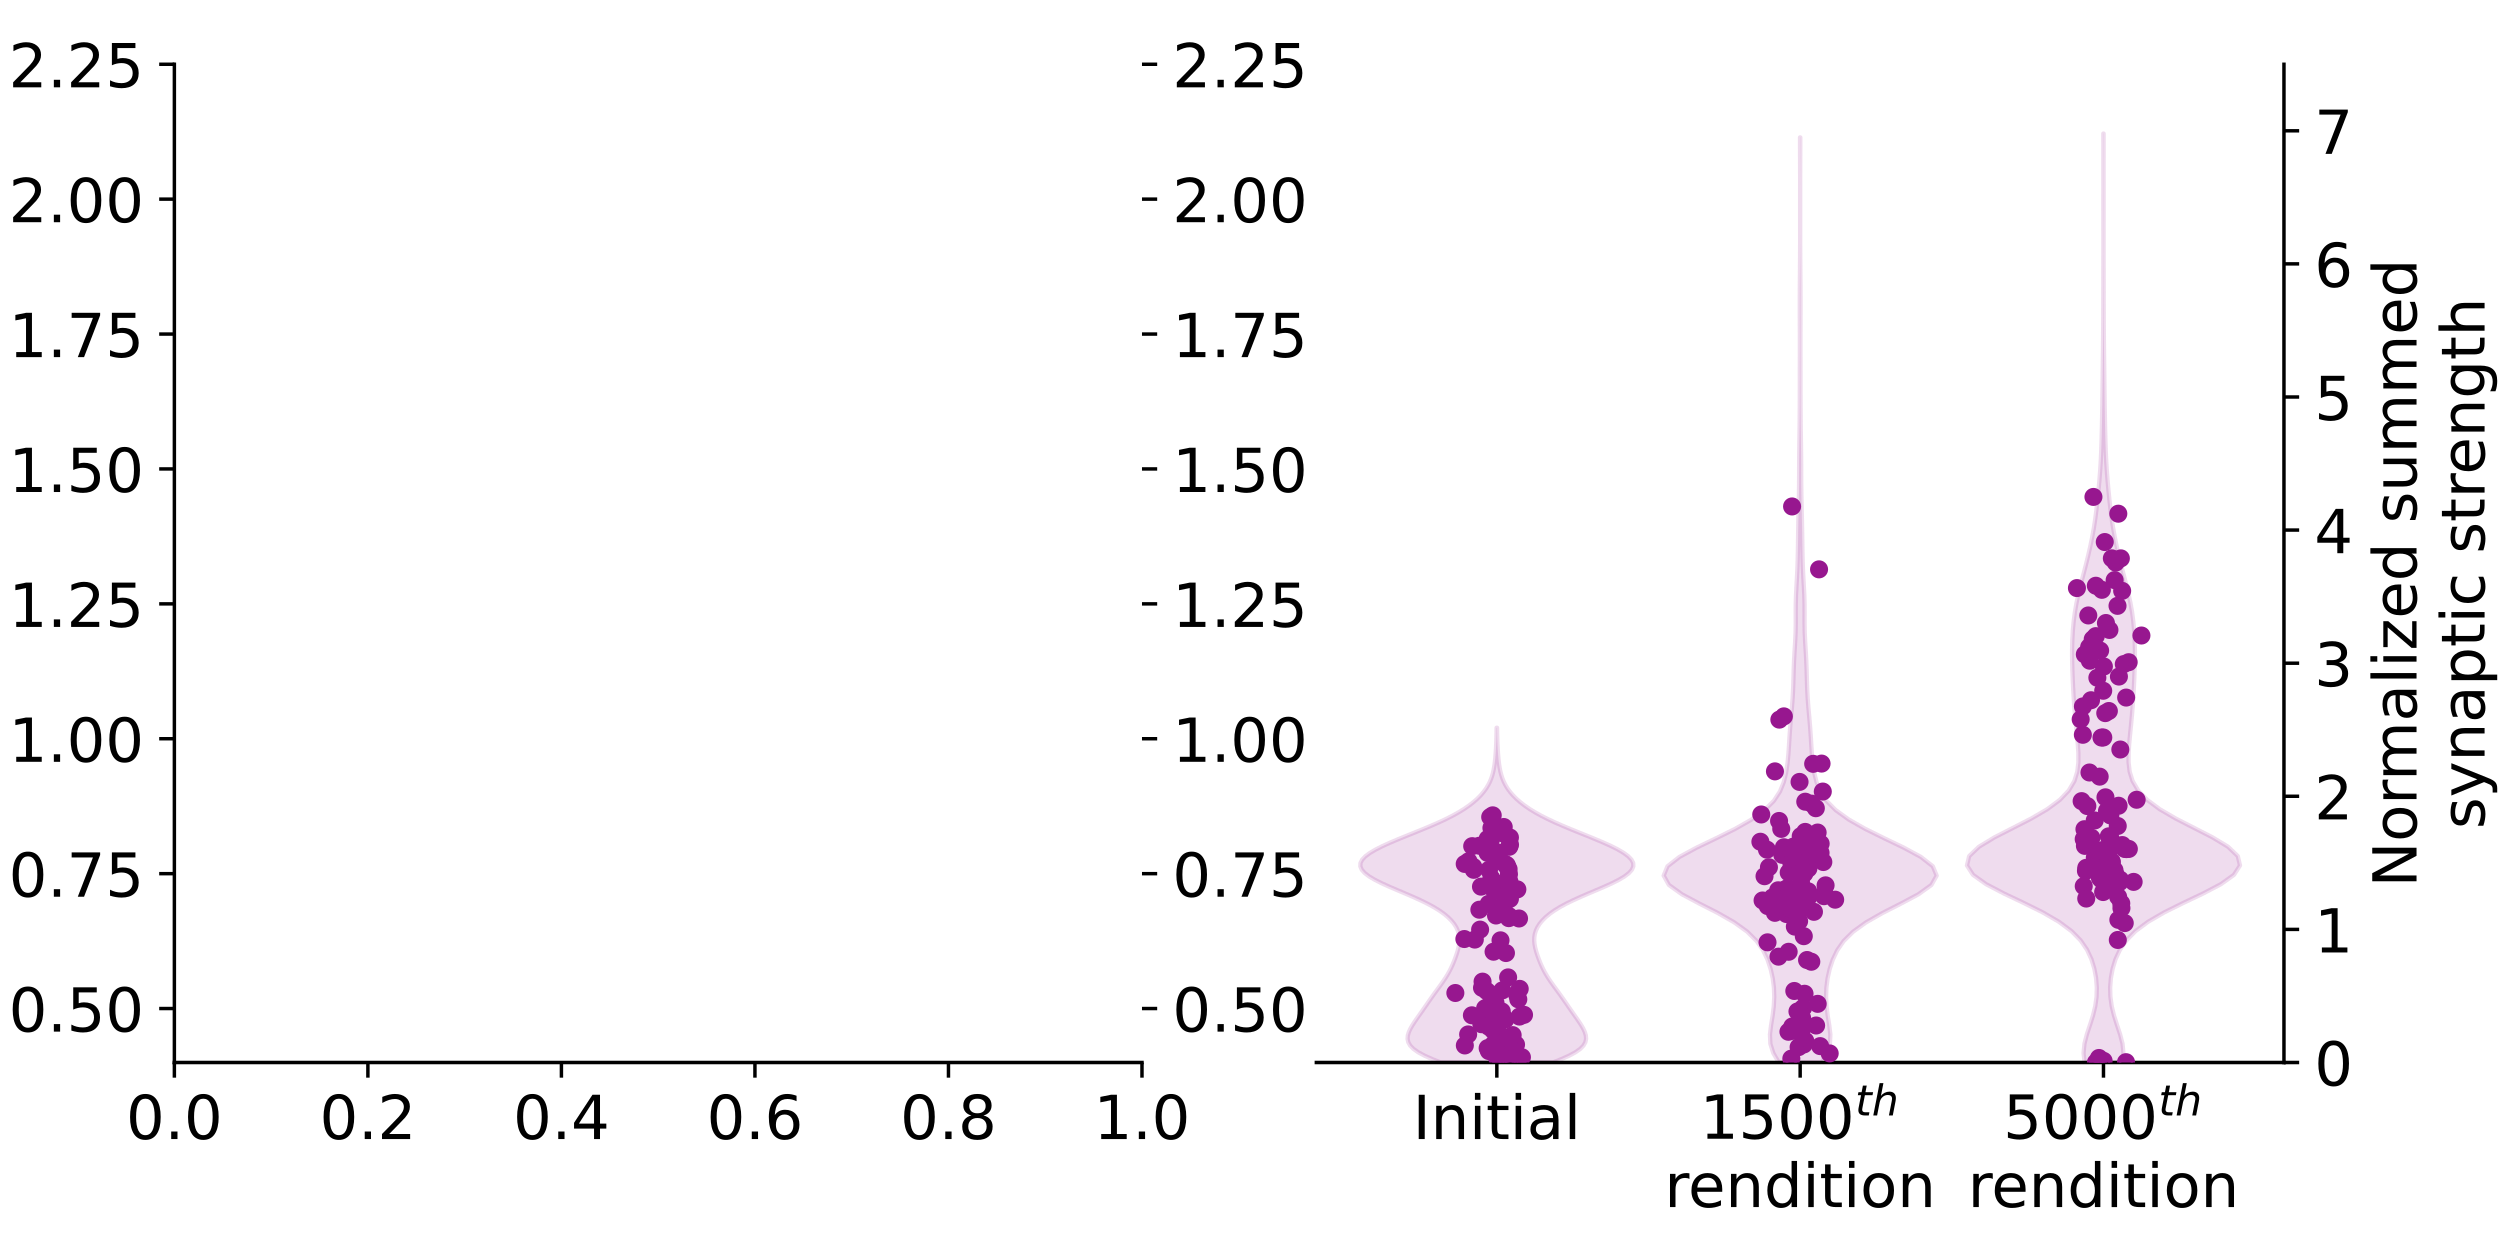 <?xml version="1.0" encoding="utf-8" standalone="no"?>
<!DOCTYPE svg PUBLIC "-//W3C//DTD SVG 1.1//EN"
  "http://www.w3.org/Graphics/SVG/1.1/DTD/svg11.dtd">
<!-- Created with matplotlib (https://matplotlib.org/) -->
<svg height="288pt" version="1.1" viewBox="0 0 576 288" width="576pt" xmlns="http://www.w3.org/2000/svg" xmlns:xlink="http://www.w3.org/1999/xlink">
 <defs>
  <style type="text/css">
*{stroke-linecap:butt;stroke-linejoin:round;}
  </style>
 </defs>
 <g id="figure_1">
  <g id="patch_1">
   <path d="M 0 288 
L 576 288 
L 576 0 
L 0 0 
z
" style="fill:#ffffff;"/>
  </g>
  <g id="axes_1">
   <g id="patch_2">
    <path d="M 40.175 244.8 
L 263.113 244.8 
L 263.113 14.8 
L 40.175 14.8 
z
" style="fill:#ffffff;"/>
   </g>
   <g id="matplotlib.axis_1">
    <g id="xtick_1">
     <g id="line2d_1">
      <defs>
       <path d="M 0 0 
L 0 3.5 
" id="mf0d71511de" style="stroke:#000000;stroke-width:0.8;"/>
      </defs>
      <g>
       <use style="stroke:#000000;stroke-width:0.8;" x="40.175" xlink:href="#mf0d71511de" y="244.8"/>
      </g>
     </g>
     <g id="text_1">
      <!-- 0.0 -->
      <defs>
       <path d="M 31.781 66.406 
Q 24.172 66.406 20.328 58.906 
Q 16.5 51.422 16.5 36.375 
Q 16.5 21.391 20.328 13.891 
Q 24.172 6.391 31.781 6.391 
Q 39.453 6.391 43.281 13.891 
Q 47.125 21.391 47.125 36.375 
Q 47.125 51.422 43.281 58.906 
Q 39.453 66.406 31.781 66.406 
z
M 31.781 74.219 
Q 44.047 74.219 50.516 64.516 
Q 56.984 54.828 56.984 36.375 
Q 56.984 17.969 50.516 8.266 
Q 44.047 -1.422 31.781 -1.422 
Q 19.531 -1.422 13.062 8.266 
Q 6.594 17.969 6.594 36.375 
Q 6.594 54.828 13.062 64.516 
Q 19.531 74.219 31.781 74.219 
z
" id="DejaVuSans-48"/>
       <path d="M 10.688 12.406 
L 21 12.406 
L 21 0 
L 10.688 0 
z
" id="DejaVuSans-46"/>
      </defs>
      <g transform="translate(29.043 262.438)scale(0.14 -0.14)">
       <use xlink:href="#DejaVuSans-48"/>
       <use x="63.623" xlink:href="#DejaVuSans-46"/>
       <use x="95.41" xlink:href="#DejaVuSans-48"/>
      </g>
     </g>
    </g>
    <g id="xtick_2">
     <g id="line2d_2">
      <g>
       <use style="stroke:#000000;stroke-width:0.8;" x="84.763" xlink:href="#mf0d71511de" y="244.8"/>
      </g>
     </g>
     <g id="text_2">
      <!-- 0.2 -->
      <defs>
       <path d="M 19.188 8.297 
L 53.609 8.297 
L 53.609 0 
L 7.328 0 
L 7.328 8.297 
Q 12.938 14.109 22.625 23.891 
Q 32.328 33.688 34.812 36.531 
Q 39.547 41.844 41.422 45.531 
Q 43.312 49.219 43.312 52.781 
Q 43.312 58.594 39.234 62.25 
Q 35.156 65.922 28.609 65.922 
Q 23.969 65.922 18.812 64.312 
Q 13.672 62.703 7.812 59.422 
L 7.812 69.391 
Q 13.766 71.781 18.938 73 
Q 24.125 74.219 28.422 74.219 
Q 39.75 74.219 46.484 68.547 
Q 53.219 62.891 53.219 53.422 
Q 53.219 48.922 51.531 44.891 
Q 49.859 40.875 45.406 35.406 
Q 44.188 33.984 37.641 27.219 
Q 31.109 20.453 19.188 8.297 
z
" id="DejaVuSans-50"/>
      </defs>
      <g transform="translate(73.63 262.438)scale(0.14 -0.14)">
       <use xlink:href="#DejaVuSans-48"/>
       <use x="63.623" xlink:href="#DejaVuSans-46"/>
       <use x="95.41" xlink:href="#DejaVuSans-50"/>
      </g>
     </g>
    </g>
    <g id="xtick_3">
     <g id="line2d_3">
      <g>
       <use style="stroke:#000000;stroke-width:0.8;" x="129.35" xlink:href="#mf0d71511de" y="244.8"/>
      </g>
     </g>
     <g id="text_3">
      <!-- 0.4 -->
      <defs>
       <path d="M 37.797 64.312 
L 12.891 25.391 
L 37.797 25.391 
z
M 35.203 72.906 
L 47.609 72.906 
L 47.609 25.391 
L 58.016 25.391 
L 58.016 17.188 
L 47.609 17.188 
L 47.609 0 
L 37.797 0 
L 37.797 17.188 
L 4.891 17.188 
L 4.891 26.703 
z
" id="DejaVuSans-52"/>
      </defs>
      <g transform="translate(118.218 262.438)scale(0.14 -0.14)">
       <use xlink:href="#DejaVuSans-48"/>
       <use x="63.623" xlink:href="#DejaVuSans-46"/>
       <use x="95.41" xlink:href="#DejaVuSans-52"/>
      </g>
     </g>
    </g>
    <g id="xtick_4">
     <g id="line2d_4">
      <g>
       <use style="stroke:#000000;stroke-width:0.8;" x="173.938" xlink:href="#mf0d71511de" y="244.8"/>
      </g>
     </g>
     <g id="text_4">
      <!-- 0.6 -->
      <defs>
       <path d="M 33.016 40.375 
Q 26.375 40.375 22.484 35.828 
Q 18.609 31.297 18.609 23.391 
Q 18.609 15.531 22.484 10.953 
Q 26.375 6.391 33.016 6.391 
Q 39.656 6.391 43.531 10.953 
Q 47.406 15.531 47.406 23.391 
Q 47.406 31.297 43.531 35.828 
Q 39.656 40.375 33.016 40.375 
z
M 52.594 71.297 
L 52.594 62.312 
Q 48.875 64.062 45.094 64.984 
Q 41.312 65.922 37.594 65.922 
Q 27.828 65.922 22.672 59.328 
Q 17.531 52.734 16.797 39.406 
Q 19.672 43.656 24.016 45.922 
Q 28.375 48.188 33.594 48.188 
Q 44.578 48.188 50.953 41.516 
Q 57.328 34.859 57.328 23.391 
Q 57.328 12.156 50.688 5.359 
Q 44.047 -1.422 33.016 -1.422 
Q 20.359 -1.422 13.672 8.266 
Q 6.984 17.969 6.984 36.375 
Q 6.984 53.656 15.188 63.938 
Q 23.391 74.219 37.203 74.219 
Q 40.922 74.219 44.703 73.484 
Q 48.484 72.75 52.594 71.297 
z
" id="DejaVuSans-54"/>
      </defs>
      <g transform="translate(162.805 262.438)scale(0.14 -0.14)">
       <use xlink:href="#DejaVuSans-48"/>
       <use x="63.623" xlink:href="#DejaVuSans-46"/>
       <use x="95.41" xlink:href="#DejaVuSans-54"/>
      </g>
     </g>
    </g>
    <g id="xtick_5">
     <g id="line2d_5">
      <g>
       <use style="stroke:#000000;stroke-width:0.8;" x="218.525" xlink:href="#mf0d71511de" y="244.8"/>
      </g>
     </g>
     <g id="text_5">
      <!-- 0.8 -->
      <defs>
       <path d="M 31.781 34.625 
Q 24.75 34.625 20.719 30.859 
Q 16.703 27.094 16.703 20.516 
Q 16.703 13.922 20.719 10.156 
Q 24.75 6.391 31.781 6.391 
Q 38.812 6.391 42.859 10.172 
Q 46.922 13.969 46.922 20.516 
Q 46.922 27.094 42.891 30.859 
Q 38.875 34.625 31.781 34.625 
z
M 21.922 38.812 
Q 15.578 40.375 12.031 44.719 
Q 8.5 49.078 8.5 55.328 
Q 8.5 64.062 14.719 69.141 
Q 20.953 74.219 31.781 74.219 
Q 42.672 74.219 48.875 69.141 
Q 55.078 64.062 55.078 55.328 
Q 55.078 49.078 51.531 44.719 
Q 48 40.375 41.703 38.812 
Q 48.828 37.156 52.797 32.312 
Q 56.781 27.484 56.781 20.516 
Q 56.781 9.906 50.312 4.234 
Q 43.844 -1.422 31.781 -1.422 
Q 19.734 -1.422 13.25 4.234 
Q 6.781 9.906 6.781 20.516 
Q 6.781 27.484 10.781 32.312 
Q 14.797 37.156 21.922 38.812 
z
M 18.312 54.391 
Q 18.312 48.734 21.844 45.562 
Q 25.391 42.391 31.781 42.391 
Q 38.141 42.391 41.719 45.562 
Q 45.312 48.734 45.312 54.391 
Q 45.312 60.062 41.719 63.234 
Q 38.141 66.406 31.781 66.406 
Q 25.391 66.406 21.844 63.234 
Q 18.312 60.062 18.312 54.391 
z
" id="DejaVuSans-56"/>
      </defs>
      <g transform="translate(207.393 262.438)scale(0.14 -0.14)">
       <use xlink:href="#DejaVuSans-48"/>
       <use x="63.623" xlink:href="#DejaVuSans-46"/>
       <use x="95.41" xlink:href="#DejaVuSans-56"/>
      </g>
     </g>
    </g>
    <g id="xtick_6">
     <g id="line2d_6">
      <g>
       <use style="stroke:#000000;stroke-width:0.8;" x="263.113" xlink:href="#mf0d71511de" y="244.8"/>
      </g>
     </g>
     <g id="text_6">
      <!-- 1.0 -->
      <defs>
       <path d="M 12.406 8.297 
L 28.516 8.297 
L 28.516 63.922 
L 10.984 60.406 
L 10.984 69.391 
L 28.422 72.906 
L 38.281 72.906 
L 38.281 8.297 
L 54.391 8.297 
L 54.391 0 
L 12.406 0 
z
" id="DejaVuSans-49"/>
      </defs>
      <g transform="translate(251.98 262.438)scale(0.14 -0.14)">
       <use xlink:href="#DejaVuSans-49"/>
       <use x="63.623" xlink:href="#DejaVuSans-46"/>
       <use x="95.41" xlink:href="#DejaVuSans-48"/>
      </g>
     </g>
    </g>
   </g>
   <g id="matplotlib.axis_2">
    <g id="ytick_1">
     <g id="line2d_7">
      <defs>
       <path d="M 0 0 
L -3.5 0 
" id="mbb82905337" style="stroke:#000000;stroke-width:0.8;"/>
      </defs>
      <g>
       <use style="stroke:#000000;stroke-width:0.8;" x="40.175" xlink:href="#mbb82905337" y="232.368"/>
      </g>
     </g>
     <g id="line2d_8">
      <defs>
       <path d="M 0 0 
L 3.5 0 
" id="m10b707a118" style="stroke:#000000;stroke-width:0.8;"/>
      </defs>
      <g>
       <use style="stroke:#000000;stroke-width:0.8;" x="263.113" xlink:href="#m10b707a118" y="232.368"/>
      </g>
     </g>
     <g id="text_7">
      <!-- 0.50 -->
      <defs>
       <path d="M 10.797 72.906 
L 49.516 72.906 
L 49.516 64.594 
L 19.828 64.594 
L 19.828 46.734 
Q 21.969 47.469 24.109 47.828 
Q 26.266 48.188 28.422 48.188 
Q 40.625 48.188 47.75 41.5 
Q 54.891 34.812 54.891 23.391 
Q 54.891 11.625 47.562 5.094 
Q 40.234 -1.422 26.906 -1.422 
Q 22.312 -1.422 17.547 -0.641 
Q 12.797 0.141 7.719 1.703 
L 7.719 11.625 
Q 12.109 9.234 16.797 8.062 
Q 21.484 6.891 26.703 6.891 
Q 35.156 6.891 40.078 11.328 
Q 45.016 15.766 45.016 23.391 
Q 45.016 31 40.078 35.438 
Q 35.156 39.891 26.703 39.891 
Q 22.75 39.891 18.812 39.016 
Q 14.891 38.141 10.797 36.281 
z
" id="DejaVuSans-53"/>
      </defs>
      <g transform="translate(2.003 237.686)scale(0.14 -0.14)">
       <use xlink:href="#DejaVuSans-48"/>
       <use x="63.623" xlink:href="#DejaVuSans-46"/>
       <use x="95.41" xlink:href="#DejaVuSans-53"/>
       <use x="159.033" xlink:href="#DejaVuSans-48"/>
      </g>
     </g>
     <g id="text_8">
      <!-- 0.50 -->
      <g transform="translate(270.113 237.686)scale(0.14 -0.14)">
       <use xlink:href="#DejaVuSans-48"/>
       <use x="63.623" xlink:href="#DejaVuSans-46"/>
       <use x="95.41" xlink:href="#DejaVuSans-53"/>
       <use x="159.033" xlink:href="#DejaVuSans-48"/>
      </g>
     </g>
    </g>
    <g id="ytick_2">
     <g id="line2d_9">
      <g>
       <use style="stroke:#000000;stroke-width:0.8;" x="40.175" xlink:href="#mbb82905337" y="201.286"/>
      </g>
     </g>
     <g id="line2d_10">
      <g>
       <use style="stroke:#000000;stroke-width:0.8;" x="263.113" xlink:href="#m10b707a118" y="201.286"/>
      </g>
     </g>
     <g id="text_9">
      <!-- 0.75 -->
      <defs>
       <path d="M 8.203 72.906 
L 55.078 72.906 
L 55.078 68.703 
L 28.609 0 
L 18.312 0 
L 43.219 64.594 
L 8.203 64.594 
z
" id="DejaVuSans-55"/>
      </defs>
      <g transform="translate(2.003 206.605)scale(0.14 -0.14)">
       <use xlink:href="#DejaVuSans-48"/>
       <use x="63.623" xlink:href="#DejaVuSans-46"/>
       <use x="95.41" xlink:href="#DejaVuSans-55"/>
       <use x="159.033" xlink:href="#DejaVuSans-53"/>
      </g>
     </g>
     <g id="text_10">
      <!-- 0.75 -->
      <g transform="translate(270.113 206.605)scale(0.14 -0.14)">
       <use xlink:href="#DejaVuSans-48"/>
       <use x="63.623" xlink:href="#DejaVuSans-46"/>
       <use x="95.41" xlink:href="#DejaVuSans-55"/>
       <use x="159.033" xlink:href="#DejaVuSans-53"/>
      </g>
     </g>
    </g>
    <g id="ytick_3">
     <g id="line2d_11">
      <g>
       <use style="stroke:#000000;stroke-width:0.8;" x="40.175" xlink:href="#mbb82905337" y="170.205"/>
      </g>
     </g>
     <g id="line2d_12">
      <g>
       <use style="stroke:#000000;stroke-width:0.8;" x="263.113" xlink:href="#m10b707a118" y="170.205"/>
      </g>
     </g>
     <g id="text_11">
      <!-- 1.00 -->
      <g transform="translate(2.003 175.524)scale(0.14 -0.14)">
       <use xlink:href="#DejaVuSans-49"/>
       <use x="63.623" xlink:href="#DejaVuSans-46"/>
       <use x="95.41" xlink:href="#DejaVuSans-48"/>
       <use x="159.033" xlink:href="#DejaVuSans-48"/>
      </g>
     </g>
     <g id="text_12">
      <!-- 1.00 -->
      <g transform="translate(270.113 175.524)scale(0.14 -0.14)">
       <use xlink:href="#DejaVuSans-49"/>
       <use x="63.623" xlink:href="#DejaVuSans-46"/>
       <use x="95.41" xlink:href="#DejaVuSans-48"/>
       <use x="159.033" xlink:href="#DejaVuSans-48"/>
      </g>
     </g>
    </g>
    <g id="ytick_4">
     <g id="line2d_13">
      <g>
       <use style="stroke:#000000;stroke-width:0.8;" x="40.175" xlink:href="#mbb82905337" y="139.124"/>
      </g>
     </g>
     <g id="line2d_14">
      <g>
       <use style="stroke:#000000;stroke-width:0.8;" x="263.113" xlink:href="#m10b707a118" y="139.124"/>
      </g>
     </g>
     <g id="text_13">
      <!-- 1.25 -->
      <g transform="translate(2.003 144.443)scale(0.14 -0.14)">
       <use xlink:href="#DejaVuSans-49"/>
       <use x="63.623" xlink:href="#DejaVuSans-46"/>
       <use x="95.41" xlink:href="#DejaVuSans-50"/>
       <use x="159.033" xlink:href="#DejaVuSans-53"/>
      </g>
     </g>
     <g id="text_14">
      <!-- 1.25 -->
      <g transform="translate(270.113 144.443)scale(0.14 -0.14)">
       <use xlink:href="#DejaVuSans-49"/>
       <use x="63.623" xlink:href="#DejaVuSans-46"/>
       <use x="95.41" xlink:href="#DejaVuSans-50"/>
       <use x="159.033" xlink:href="#DejaVuSans-53"/>
      </g>
     </g>
    </g>
    <g id="ytick_5">
     <g id="line2d_15">
      <g>
       <use style="stroke:#000000;stroke-width:0.8;" x="40.175" xlink:href="#mbb82905337" y="108.043"/>
      </g>
     </g>
     <g id="line2d_16">
      <g>
       <use style="stroke:#000000;stroke-width:0.8;" x="263.113" xlink:href="#m10b707a118" y="108.043"/>
      </g>
     </g>
     <g id="text_15">
      <!-- 1.50 -->
      <g transform="translate(2.003 113.362)scale(0.14 -0.14)">
       <use xlink:href="#DejaVuSans-49"/>
       <use x="63.623" xlink:href="#DejaVuSans-46"/>
       <use x="95.41" xlink:href="#DejaVuSans-53"/>
       <use x="159.033" xlink:href="#DejaVuSans-48"/>
      </g>
     </g>
     <g id="text_16">
      <!-- 1.50 -->
      <g transform="translate(270.113 113.362)scale(0.14 -0.14)">
       <use xlink:href="#DejaVuSans-49"/>
       <use x="63.623" xlink:href="#DejaVuSans-46"/>
       <use x="95.41" xlink:href="#DejaVuSans-53"/>
       <use x="159.033" xlink:href="#DejaVuSans-48"/>
      </g>
     </g>
    </g>
    <g id="ytick_6">
     <g id="line2d_17">
      <g>
       <use style="stroke:#000000;stroke-width:0.8;" x="40.175" xlink:href="#mbb82905337" y="76.962"/>
      </g>
     </g>
     <g id="line2d_18">
      <g>
       <use style="stroke:#000000;stroke-width:0.8;" x="263.113" xlink:href="#m10b707a118" y="76.962"/>
      </g>
     </g>
     <g id="text_17">
      <!-- 1.75 -->
      <g transform="translate(2.003 82.281)scale(0.14 -0.14)">
       <use xlink:href="#DejaVuSans-49"/>
       <use x="63.623" xlink:href="#DejaVuSans-46"/>
       <use x="95.41" xlink:href="#DejaVuSans-55"/>
       <use x="159.033" xlink:href="#DejaVuSans-53"/>
      </g>
     </g>
     <g id="text_18">
      <!-- 1.75 -->
      <g transform="translate(270.113 82.281)scale(0.14 -0.14)">
       <use xlink:href="#DejaVuSans-49"/>
       <use x="63.623" xlink:href="#DejaVuSans-46"/>
       <use x="95.41" xlink:href="#DejaVuSans-55"/>
       <use x="159.033" xlink:href="#DejaVuSans-53"/>
      </g>
     </g>
    </g>
    <g id="ytick_7">
     <g id="line2d_19">
      <g>
       <use style="stroke:#000000;stroke-width:0.8;" x="40.175" xlink:href="#mbb82905337" y="45.881"/>
      </g>
     </g>
     <g id="line2d_20">
      <g>
       <use style="stroke:#000000;stroke-width:0.8;" x="263.113" xlink:href="#m10b707a118" y="45.881"/>
      </g>
     </g>
     <g id="text_19">
      <!-- 2.00 -->
      <g transform="translate(2.003 51.2)scale(0.14 -0.14)">
       <use xlink:href="#DejaVuSans-50"/>
       <use x="63.623" xlink:href="#DejaVuSans-46"/>
       <use x="95.41" xlink:href="#DejaVuSans-48"/>
       <use x="159.033" xlink:href="#DejaVuSans-48"/>
      </g>
     </g>
     <g id="text_20">
      <!-- 2.00 -->
      <g transform="translate(270.113 51.2)scale(0.14 -0.14)">
       <use xlink:href="#DejaVuSans-50"/>
       <use x="63.623" xlink:href="#DejaVuSans-46"/>
       <use x="95.41" xlink:href="#DejaVuSans-48"/>
       <use x="159.033" xlink:href="#DejaVuSans-48"/>
      </g>
     </g>
    </g>
    <g id="ytick_8">
     <g id="line2d_21">
      <g>
       <use style="stroke:#000000;stroke-width:0.8;" x="40.175" xlink:href="#mbb82905337" y="14.8"/>
      </g>
     </g>
     <g id="line2d_22">
      <g>
       <use style="stroke:#000000;stroke-width:0.8;" x="263.113" xlink:href="#m10b707a118" y="14.8"/>
      </g>
     </g>
     <g id="text_21">
      <!-- 2.25 -->
      <g transform="translate(2.003 20.119)scale(0.14 -0.14)">
       <use xlink:href="#DejaVuSans-50"/>
       <use x="63.623" xlink:href="#DejaVuSans-46"/>
       <use x="95.41" xlink:href="#DejaVuSans-50"/>
       <use x="159.033" xlink:href="#DejaVuSans-53"/>
      </g>
     </g>
     <g id="text_22">
      <!-- 2.25 -->
      <g transform="translate(270.113 20.119)scale(0.14 -0.14)">
       <use xlink:href="#DejaVuSans-50"/>
       <use x="63.623" xlink:href="#DejaVuSans-46"/>
       <use x="95.41" xlink:href="#DejaVuSans-50"/>
       <use x="159.033" xlink:href="#DejaVuSans-53"/>
      </g>
     </g>
    </g>
   </g>
   <g id="patch_3">
    <path d="M 40.175 244.8 
L 40.175 14.8 
" style="fill:none;stroke:#000000;stroke-linecap:square;stroke-linejoin:miter;stroke-width:0.8;"/>
   </g>
   <g id="patch_4">
    <path d="M 40.175 244.8 
L 263.113 244.8 
" style="fill:none;stroke:#000000;stroke-linecap:square;stroke-linejoin:miter;stroke-width:0.8;"/>
   </g>
  </g>
  <g id="axes_2">
   <g id="patch_5">
    <path d="M 303.288 244.8 
L 526.225 244.8 
L 526.225 14.8 
L 303.288 14.8 
z
" style="fill:#ffffff;"/>
   </g>
   <g id="PolyCollection_1">
    <defs>
     <path d="M 357.812 -43.209 
L 331.928 -43.209 
L 329.97 -43.988 
L 328.227 -44.767 
L 326.778 -45.546 
L 325.669 -46.325 
L 324.906 -47.104 
L 324.466 -47.883 
L 324.304 -48.662 
L 324.367 -49.441 
L 324.603 -50.22 
L 324.964 -50.999 
L 325.413 -51.778 
L 325.917 -52.557 
L 326.453 -53.336 
L 327.003 -54.115 
L 327.553 -54.894 
L 328.097 -55.673 
L 328.635 -56.452 
L 329.173 -57.23 
L 329.715 -58.009 
L 330.269 -58.788 
L 330.833 -59.567 
L 331.404 -60.346 
L 331.972 -61.125 
L 332.522 -61.904 
L 333.042 -62.683 
L 333.522 -63.462 
L 333.958 -64.241 
L 334.35 -65.02 
L 334.705 -65.799 
L 335.028 -66.578 
L 335.326 -67.357 
L 335.598 -68.136 
L 335.84 -68.915 
L 336.04 -69.694 
L 336.184 -70.473 
L 336.254 -71.252 
L 336.236 -72.031 
L 336.113 -72.81 
L 335.875 -73.588 
L 335.513 -74.367 
L 335.018 -75.146 
L 334.383 -75.925 
L 333.599 -76.704 
L 332.657 -77.483 
L 331.55 -78.262 
L 330.274 -79.041 
L 328.832 -79.82 
L 327.238 -80.599 
L 325.518 -81.378 
L 323.711 -82.157 
L 321.871 -82.936 
L 320.059 -83.715 
L 318.344 -84.494 
L 316.796 -85.273 
L 315.479 -86.052 
L 314.451 -86.831 
L 313.756 -87.61 
L 313.421 -88.389 
L 313.458 -89.168 
L 313.86 -89.946 
L 314.607 -90.725 
L 315.665 -91.504 
L 316.991 -92.283 
L 318.536 -93.062 
L 320.252 -93.841 
L 322.088 -94.62 
L 323.995 -95.399 
L 325.928 -96.178 
L 327.844 -96.957 
L 329.705 -97.736 
L 331.479 -98.515 
L 333.143 -99.294 
L 334.681 -100.073 
L 336.083 -100.852 
L 337.349 -101.631 
L 338.481 -102.41 
L 339.485 -103.189 
L 340.371 -103.968 
L 341.144 -104.747 
L 341.813 -105.526 
L 342.383 -106.304 
L 342.863 -107.083 
L 343.259 -107.862 
L 343.58 -108.641 
L 343.837 -109.42 
L 344.039 -110.199 
L 344.199 -110.978 
L 344.326 -111.757 
L 344.427 -112.536 
L 344.509 -113.315 
L 344.577 -114.094 
L 344.633 -114.873 
L 344.68 -115.652 
L 344.718 -116.431 
L 344.749 -117.21 
L 344.773 -117.989 
L 344.792 -118.768 
L 344.806 -119.547 
L 344.817 -120.326 
L 344.922 -120.326 
L 344.922 -120.326 
L 344.934 -119.547 
L 344.948 -118.768 
L 344.967 -117.989 
L 344.991 -117.21 
L 345.022 -116.431 
L 345.06 -115.652 
L 345.107 -114.873 
L 345.163 -114.094 
L 345.231 -113.315 
L 345.313 -112.536 
L 345.414 -111.757 
L 345.54 -110.978 
L 345.7 -110.199 
L 345.903 -109.42 
L 346.16 -108.641 
L 346.481 -107.862 
L 346.877 -107.083 
L 347.356 -106.304 
L 347.927 -105.526 
L 348.596 -104.747 
L 349.369 -103.968 
L 350.254 -103.189 
L 351.259 -102.41 
L 352.391 -101.631 
L 353.657 -100.852 
L 355.059 -100.073 
L 356.597 -99.294 
L 358.261 -98.515 
L 360.035 -97.736 
L 361.896 -96.957 
L 363.812 -96.178 
L 365.744 -95.399 
L 367.652 -94.62 
L 369.488 -93.841 
L 371.204 -93.062 
L 372.749 -92.283 
L 374.075 -91.504 
L 375.132 -90.725 
L 375.879 -89.946 
L 376.282 -89.168 
L 376.319 -88.389 
L 375.984 -87.61 
L 375.288 -86.831 
L 374.261 -86.052 
L 372.944 -85.273 
L 371.396 -84.494 
L 369.681 -83.715 
L 367.869 -82.936 
L 366.028 -82.157 
L 364.222 -81.378 
L 362.501 -80.599 
L 360.907 -79.82 
L 359.466 -79.041 
L 358.19 -78.262 
L 357.083 -77.483 
L 356.141 -76.704 
L 355.357 -75.925 
L 354.721 -75.146 
L 354.227 -74.367 
L 353.864 -73.588 
L 353.627 -72.81 
L 353.504 -72.031 
L 353.486 -71.252 
L 353.556 -70.473 
L 353.7 -69.694 
L 353.9 -68.915 
L 354.141 -68.136 
L 354.414 -67.357 
L 354.711 -66.578 
L 355.035 -65.799 
L 355.39 -65.02 
L 355.782 -64.241 
L 356.218 -63.462 
L 356.698 -62.683 
L 357.218 -61.904 
L 357.768 -61.125 
L 358.336 -60.346 
L 358.907 -59.567 
L 359.471 -58.788 
L 360.024 -58.009 
L 360.567 -57.23 
L 361.104 -56.452 
L 361.643 -55.673 
L 362.187 -54.894 
L 362.737 -54.115 
L 363.286 -53.336 
L 363.823 -52.557 
L 364.327 -51.778 
L 364.776 -50.999 
L 365.137 -50.22 
L 365.372 -49.441 
L 365.436 -48.662 
L 365.274 -47.883 
L 364.834 -47.104 
L 364.071 -46.325 
L 362.962 -45.546 
L 361.513 -44.767 
L 359.77 -43.988 
L 357.812 -43.209 
z
" id="mdf2ae0fa9b" style="stroke:#97178f;stroke-opacity:0.15;"/>
    </defs>
    <g clip-path="url(#pe6a4518f70)">
     <use style="fill:#97178f;fill-opacity:0.15;stroke:#97178f;stroke-opacity:0.15;" x="0" xlink:href="#mdf2ae0fa9b" y="288"/>
    </g>
   </g>
   <g id="PolyCollection_2">
    <defs>
     <path d="M 419.678 -43.2 
L 409.835 -43.2 
L 408.574 -45.353 
L 407.894 -47.506 
L 407.798 -49.659 
L 408.057 -51.812 
L 408.407 -53.964 
L 408.675 -56.117 
L 408.788 -58.27 
L 408.716 -60.423 
L 408.442 -62.576 
L 407.958 -64.729 
L 407.247 -66.882 
L 406.227 -69.035 
L 404.731 -71.188 
L 402.557 -73.34 
L 399.564 -75.493 
L 395.79 -77.646 
L 391.559 -79.799 
L 387.519 -81.952 
L 384.519 -84.105 
L 383.307 -86.258 
L 384.197 -88.411 
L 386.945 -90.564 
L 390.923 -92.716 
L 395.403 -94.869 
L 399.762 -97.022 
L 403.557 -99.175 
L 406.547 -101.328 
L 408.69 -103.481 
L 410.102 -105.634 
L 410.979 -107.787 
L 411.512 -109.94 
L 411.84 -112.092 
L 412.049 -114.245 
L 412.194 -116.398 
L 412.325 -118.551 
L 412.48 -120.704 
L 412.665 -122.857 
L 412.859 -125.01 
L 413.022 -127.163 
L 413.135 -129.316 
L 413.206 -131.468 
L 413.265 -133.621 
L 413.347 -135.774 
L 413.467 -137.927 
L 413.601 -140.08 
L 413.702 -142.233 
L 413.741 -144.386 
L 413.736 -146.539 
L 413.74 -148.692 
L 413.798 -150.844 
L 413.909 -152.997 
L 414.034 -155.15 
L 414.134 -157.303 
L 414.199 -159.456 
L 414.242 -161.609 
L 414.275 -163.762 
L 414.307 -165.915 
L 414.345 -168.067 
L 414.392 -170.22 
L 414.444 -172.373 
L 414.487 -174.526 
L 414.512 -176.679 
L 414.522 -178.832 
L 414.527 -180.985 
L 414.54 -183.138 
L 414.565 -185.291 
L 414.597 -187.443 
L 414.627 -189.596 
L 414.649 -191.749 
L 414.665 -193.902 
L 414.674 -196.055 
L 414.679 -198.208 
L 414.681 -200.361 
L 414.683 -202.514 
L 414.687 -204.667 
L 414.693 -206.819 
L 414.695 -208.972 
L 414.691 -211.125 
L 414.683 -213.278 
L 414.676 -215.431 
L 414.674 -217.584 
L 414.677 -219.737 
L 414.686 -221.89 
L 414.702 -224.043 
L 414.721 -226.195 
L 414.737 -228.348 
L 414.748 -230.501 
L 414.753 -232.654 
L 414.755 -234.807 
L 414.756 -236.96 
L 414.756 -239.113 
L 414.756 -241.266 
L 414.756 -243.419 
L 414.754 -245.571 
L 414.751 -247.724 
L 414.746 -249.877 
L 414.738 -252.03 
L 414.731 -254.183 
L 414.728 -256.336 
L 414.785 -256.336 
L 414.785 -256.336 
L 414.782 -254.183 
L 414.775 -252.03 
L 414.767 -249.877 
L 414.761 -247.724 
L 414.758 -245.571 
L 414.757 -243.419 
L 414.756 -241.266 
L 414.756 -239.113 
L 414.756 -236.96 
L 414.757 -234.807 
L 414.759 -232.654 
L 414.765 -230.501 
L 414.775 -228.348 
L 414.792 -226.195 
L 414.81 -224.043 
L 414.826 -221.89 
L 414.836 -219.737 
L 414.839 -217.584 
L 414.836 -215.431 
L 414.83 -213.278 
L 414.822 -211.125 
L 414.818 -208.972 
L 414.82 -206.819 
L 414.826 -204.667 
L 414.83 -202.514 
L 414.832 -200.361 
L 414.833 -198.208 
L 414.838 -196.055 
L 414.848 -193.902 
L 414.863 -191.749 
L 414.886 -189.596 
L 414.916 -187.443 
L 414.948 -185.291 
L 414.973 -183.138 
L 414.986 -180.985 
L 414.991 -178.832 
L 415 -176.679 
L 415.026 -174.526 
L 415.069 -172.373 
L 415.12 -170.22 
L 415.167 -168.067 
L 415.206 -165.915 
L 415.238 -163.762 
L 415.271 -161.609 
L 415.313 -159.456 
L 415.379 -157.303 
L 415.479 -155.15 
L 415.604 -152.997 
L 415.715 -150.844 
L 415.773 -148.692 
L 415.777 -146.539 
L 415.772 -144.386 
L 415.811 -142.233 
L 415.912 -140.08 
L 416.046 -137.927 
L 416.165 -135.774 
L 416.248 -133.621 
L 416.306 -131.468 
L 416.377 -129.316 
L 416.49 -127.163 
L 416.654 -125.01 
L 416.847 -122.857 
L 417.033 -120.704 
L 417.187 -118.551 
L 417.318 -116.398 
L 417.464 -114.245 
L 417.672 -112.092 
L 418 -109.94 
L 418.533 -107.787 
L 419.41 -105.634 
L 420.822 -103.481 
L 422.966 -101.328 
L 425.956 -99.175 
L 429.751 -97.022 
L 434.11 -94.869 
L 438.59 -92.716 
L 442.567 -90.564 
L 445.316 -88.411 
L 446.205 -86.258 
L 444.993 -84.105 
L 441.993 -81.952 
L 437.954 -79.799 
L 433.723 -77.646 
L 429.948 -75.493 
L 426.955 -73.34 
L 424.781 -71.188 
L 423.286 -69.035 
L 422.265 -66.882 
L 421.554 -64.729 
L 421.071 -62.576 
L 420.797 -60.423 
L 420.725 -58.27 
L 420.838 -56.117 
L 421.106 -53.964 
L 421.455 -51.812 
L 421.715 -49.659 
L 421.618 -47.506 
L 420.938 -45.353 
L 419.678 -43.2 
z
" id="ma2af092d20" style="stroke:#97178f;stroke-opacity:0.15;"/>
    </defs>
    <g clip-path="url(#pe6a4518f70)">
     <use style="fill:#97178f;fill-opacity:0.15;stroke:#97178f;stroke-opacity:0.15;" x="0" xlink:href="#ma2af092d20" y="288"/>
    </g>
   </g>
   <g id="PolyCollection_3">
    <defs>
     <path d="M 488.993 -43.2 
L 480.292 -43.2 
L 480.05 -45.362 
L 480.258 -47.524 
L 480.814 -49.686 
L 481.532 -51.847 
L 482.221 -54.009 
L 482.747 -56.171 
L 483.048 -58.333 
L 483.108 -60.495 
L 482.936 -62.657 
L 482.534 -64.818 
L 481.873 -66.98 
L 480.873 -69.142 
L 479.398 -71.304 
L 477.275 -73.466 
L 474.363 -75.628 
L 470.639 -77.79 
L 466.288 -79.951 
L 461.739 -82.113 
L 457.611 -84.275 
L 454.58 -86.437 
L 453.194 -88.599 
L 453.701 -90.761 
L 455.973 -92.922 
L 459.549 -95.084 
L 463.776 -97.246 
L 467.998 -99.408 
L 471.706 -101.57 
L 474.618 -103.732 
L 476.666 -105.894 
L 477.942 -108.055 
L 478.613 -110.217 
L 478.865 -112.379 
L 478.857 -114.541 
L 478.711 -116.703 
L 478.506 -118.865 
L 478.291 -121.026 
L 478.088 -123.188 
L 477.91 -125.35 
L 477.76 -127.512 
L 477.638 -129.674 
L 477.54 -131.836 
L 477.463 -133.998 
L 477.415 -136.159 
L 477.408 -138.321 
L 477.458 -140.483 
L 477.576 -142.645 
L 477.774 -144.807 
L 478.059 -146.969 
L 478.44 -149.131 
L 478.908 -151.292 
L 479.441 -153.454 
L 480.006 -155.616 
L 480.568 -157.778 
L 481.105 -159.94 
L 481.602 -162.102 
L 482.048 -164.263 
L 482.436 -166.425 
L 482.765 -168.587 
L 483.043 -170.749 
L 483.285 -172.911 
L 483.501 -175.073 
L 483.695 -177.235 
L 483.865 -179.396 
L 484.003 -181.558 
L 484.108 -183.72 
L 484.184 -185.882 
L 484.242 -188.044 
L 484.289 -190.206 
L 484.331 -192.367 
L 484.367 -194.529 
L 484.398 -196.691 
L 484.425 -198.853 
L 484.451 -201.015 
L 484.476 -203.177 
L 484.503 -205.339 
L 484.529 -207.5 
L 484.552 -209.662 
L 484.57 -211.824 
L 484.583 -213.986 
L 484.591 -216.148 
L 484.596 -218.31 
L 484.601 -220.471 
L 484.606 -222.633 
L 484.612 -224.795 
L 484.618 -226.957 
L 484.623 -229.119 
L 484.625 -231.281 
L 484.625 -233.443 
L 484.622 -235.604 
L 484.619 -237.766 
L 484.616 -239.928 
L 484.616 -242.09 
L 484.618 -244.252 
L 484.62 -246.414 
L 484.622 -248.575 
L 484.621 -250.737 
L 484.619 -252.899 
L 484.617 -255.061 
L 484.616 -257.223 
L 484.669 -257.223 
L 484.669 -257.223 
L 484.669 -255.061 
L 484.666 -252.899 
L 484.664 -250.737 
L 484.663 -248.575 
L 484.665 -246.414 
L 484.668 -244.252 
L 484.669 -242.09 
L 484.669 -239.928 
L 484.667 -237.766 
L 484.663 -235.604 
L 484.66 -233.443 
L 484.66 -231.281 
L 484.663 -229.119 
L 484.668 -226.957 
L 484.674 -224.795 
L 484.679 -222.633 
L 484.684 -220.471 
L 484.689 -218.31 
L 484.694 -216.148 
L 484.702 -213.986 
L 484.715 -211.824 
L 484.733 -209.662 
L 484.756 -207.5 
L 484.782 -205.339 
L 484.809 -203.177 
L 484.835 -201.015 
L 484.86 -198.853 
L 484.887 -196.691 
L 484.918 -194.529 
L 484.955 -192.367 
L 484.996 -190.206 
L 485.043 -188.044 
L 485.101 -185.882 
L 485.178 -183.72 
L 485.282 -181.558 
L 485.421 -179.396 
L 485.59 -177.235 
L 485.785 -175.073 
L 486.001 -172.911 
L 486.242 -170.749 
L 486.52 -168.587 
L 486.849 -166.425 
L 487.237 -164.263 
L 487.683 -162.102 
L 488.18 -159.94 
L 488.717 -157.778 
L 489.28 -155.616 
L 489.844 -153.454 
L 490.377 -151.292 
L 490.846 -149.131 
L 491.226 -146.969 
L 491.512 -144.807 
L 491.709 -142.645 
L 491.828 -140.483 
L 491.877 -138.321 
L 491.87 -136.159 
L 491.822 -133.998 
L 491.745 -131.836 
L 491.647 -129.674 
L 491.525 -127.512 
L 491.376 -125.35 
L 491.197 -123.188 
L 490.995 -121.026 
L 490.779 -118.865 
L 490.574 -116.703 
L 490.428 -114.541 
L 490.421 -112.379 
L 490.672 -110.217 
L 491.343 -108.055 
L 492.619 -105.894 
L 494.667 -103.732 
L 497.579 -101.57 
L 501.287 -99.408 
L 505.509 -97.246 
L 509.736 -95.084 
L 513.312 -92.922 
L 515.584 -90.761 
L 516.091 -88.599 
L 514.705 -86.437 
L 511.675 -84.275 
L 507.547 -82.113 
L 502.997 -79.951 
L 498.646 -77.79 
L 494.922 -75.628 
L 492.01 -73.466 
L 489.887 -71.304 
L 488.412 -69.142 
L 487.412 -66.98 
L 486.751 -64.818 
L 486.349 -62.657 
L 486.177 -60.495 
L 486.238 -58.333 
L 486.538 -56.171 
L 487.065 -54.009 
L 487.753 -51.847 
L 488.471 -49.686 
L 489.027 -47.524 
L 489.235 -45.362 
L 488.993 -43.2 
z
" id="m73b8004391" style="stroke:#97178f;stroke-opacity:0.15;"/>
    </defs>
    <g clip-path="url(#pe6a4518f70)">
     <use style="fill:#97178f;fill-opacity:0.15;stroke:#97178f;stroke-opacity:0.15;" x="0" xlink:href="#m73b8004391" y="288"/>
    </g>
   </g>
   <g id="matplotlib.axis_3">
    <g id="xtick_7">
     <g id="line2d_23">
      <g>
       <use style="stroke:#000000;stroke-width:0.8;" x="344.87" xlink:href="#mf0d71511de" y="244.8"/>
      </g>
     </g>
     <g id="text_23">
      <!-- Initial -->
      <defs>
       <path d="M 9.812 72.906 
L 19.672 72.906 
L 19.672 0 
L 9.812 0 
z
" id="DejaVuSans-73"/>
       <path d="M 54.891 33.016 
L 54.891 0 
L 45.906 0 
L 45.906 32.719 
Q 45.906 40.484 42.875 44.328 
Q 39.844 48.188 33.797 48.188 
Q 26.516 48.188 22.312 43.547 
Q 18.109 38.922 18.109 30.906 
L 18.109 0 
L 9.078 0 
L 9.078 54.688 
L 18.109 54.688 
L 18.109 46.188 
Q 21.344 51.125 25.703 53.562 
Q 30.078 56 35.797 56 
Q 45.219 56 50.047 50.172 
Q 54.891 44.344 54.891 33.016 
z
" id="DejaVuSans-110"/>
       <path d="M 9.422 54.688 
L 18.406 54.688 
L 18.406 0 
L 9.422 0 
z
M 9.422 75.984 
L 18.406 75.984 
L 18.406 64.594 
L 9.422 64.594 
z
" id="DejaVuSans-105"/>
       <path d="M 18.312 70.219 
L 18.312 54.688 
L 36.812 54.688 
L 36.812 47.703 
L 18.312 47.703 
L 18.312 18.016 
Q 18.312 11.328 20.141 9.422 
Q 21.969 7.516 27.594 7.516 
L 36.812 7.516 
L 36.812 0 
L 27.594 0 
Q 17.188 0 13.234 3.875 
Q 9.281 7.766 9.281 18.016 
L 9.281 47.703 
L 2.688 47.703 
L 2.688 54.688 
L 9.281 54.688 
L 9.281 70.219 
z
" id="DejaVuSans-116"/>
       <path d="M 34.281 27.484 
Q 23.391 27.484 19.188 25 
Q 14.984 22.516 14.984 16.5 
Q 14.984 11.719 18.141 8.906 
Q 21.297 6.109 26.703 6.109 
Q 34.188 6.109 38.703 11.406 
Q 43.219 16.703 43.219 25.484 
L 43.219 27.484 
z
M 52.203 31.203 
L 52.203 0 
L 43.219 0 
L 43.219 8.297 
Q 40.141 3.328 35.547 0.953 
Q 30.953 -1.422 24.312 -1.422 
Q 15.922 -1.422 10.953 3.297 
Q 6 8.016 6 15.922 
Q 6 25.141 12.172 29.828 
Q 18.359 34.516 30.609 34.516 
L 43.219 34.516 
L 43.219 35.406 
Q 43.219 41.609 39.141 45 
Q 35.062 48.391 27.688 48.391 
Q 23 48.391 18.547 47.266 
Q 14.109 46.141 10.016 43.891 
L 10.016 52.203 
Q 14.938 54.109 19.578 55.047 
Q 24.219 56 28.609 56 
Q 40.484 56 46.344 49.844 
Q 52.203 43.703 52.203 31.203 
z
" id="DejaVuSans-97"/>
       <path d="M 9.422 75.984 
L 18.406 75.984 
L 18.406 0 
L 9.422 0 
z
" id="DejaVuSans-108"/>
      </defs>
      <g transform="translate(325.501 262.438)scale(0.14 -0.14)">
       <use xlink:href="#DejaVuSans-73"/>
       <use x="29.492" xlink:href="#DejaVuSans-110"/>
       <use x="92.871" xlink:href="#DejaVuSans-105"/>
       <use x="120.654" xlink:href="#DejaVuSans-116"/>
       <use x="159.863" xlink:href="#DejaVuSans-105"/>
       <use x="187.646" xlink:href="#DejaVuSans-97"/>
       <use x="248.926" xlink:href="#DejaVuSans-108"/>
      </g>
     </g>
    </g>
    <g id="xtick_8">
     <g id="line2d_24">
      <g>
       <use style="stroke:#000000;stroke-width:0.8;" x="414.756" xlink:href="#mf0d71511de" y="244.8"/>
      </g>
     </g>
     <g id="text_24">
      <!-- $1500^{th}$ -->
      <defs>
       <path d="M 42.281 54.688 
L 40.922 47.703 
L 23 47.703 
L 17.188 18.016 
Q 16.891 16.359 16.75 15.234 
Q 16.609 14.109 16.609 13.484 
Q 16.609 10.359 18.484 8.938 
Q 20.359 7.516 24.516 7.516 
L 33.594 7.516 
L 32.078 0 
L 23.484 0 
Q 15.484 0 11.547 3.125 
Q 7.625 6.25 7.625 12.594 
Q 7.625 13.719 7.766 15.062 
Q 7.906 16.406 8.203 18.016 
L 14.016 47.703 
L 6.391 47.703 
L 7.812 54.688 
L 15.281 54.688 
L 18.312 70.219 
L 27.297 70.219 
L 24.312 54.688 
z
" id="DejaVuSans-Oblique-116"/>
       <path d="M 55.719 33.016 
L 49.312 0 
L 40.281 0 
L 46.688 32.672 
Q 47.125 34.969 47.359 36.719 
Q 47.609 38.484 47.609 39.5 
Q 47.609 43.609 45.016 45.891 
Q 42.438 48.188 37.797 48.188 
Q 30.562 48.188 25.266 43.297 
Q 19.969 38.422 18.406 30.328 
L 12.5 0 
L 3.516 0 
L 18.312 75.984 
L 27.297 75.984 
L 21.484 46.094 
Q 24.906 50.688 30.219 53.344 
Q 35.547 56 41.406 56 
Q 48.641 56 52.609 52.094 
Q 56.594 48.188 56.594 41.109 
Q 56.594 39.359 56.375 37.359 
Q 56.156 35.359 55.719 33.016 
z
" id="DejaVuSans-Oblique-104"/>
      </defs>
      <g transform="translate(391.656 262.438)scale(0.14 -0.14)">
       <use transform="translate(0 0.53)" xlink:href="#DejaVuSans-49"/>
       <use transform="translate(63.623 0.53)" xlink:href="#DejaVuSans-53"/>
       <use transform="translate(127.246 0.53)" xlink:href="#DejaVuSans-48"/>
       <use transform="translate(190.869 0.53)" xlink:href="#DejaVuSans-48"/>
       <use transform="translate(255.449 38.811)scale(0.7)" xlink:href="#DejaVuSans-Oblique-116"/>
       <use transform="translate(282.896 38.811)scale(0.7)" xlink:href="#DejaVuSans-Oblique-104"/>
      </g>
      <!-- rendition -->
      <defs>
       <path d="M 41.109 46.297 
Q 39.594 47.172 37.812 47.578 
Q 36.031 48 33.891 48 
Q 26.266 48 22.188 43.047 
Q 18.109 38.094 18.109 28.812 
L 18.109 0 
L 9.078 0 
L 9.078 54.688 
L 18.109 54.688 
L 18.109 46.188 
Q 20.953 51.172 25.484 53.578 
Q 30.031 56 36.531 56 
Q 37.453 56 38.578 55.875 
Q 39.703 55.766 41.062 55.516 
z
" id="DejaVuSans-114"/>
       <path d="M 56.203 29.594 
L 56.203 25.203 
L 14.891 25.203 
Q 15.484 15.922 20.484 11.062 
Q 25.484 6.203 34.422 6.203 
Q 39.594 6.203 44.453 7.469 
Q 49.312 8.734 54.109 11.281 
L 54.109 2.781 
Q 49.266 0.734 44.188 -0.344 
Q 39.109 -1.422 33.891 -1.422 
Q 20.797 -1.422 13.156 6.188 
Q 5.516 13.812 5.516 26.812 
Q 5.516 40.234 12.766 48.109 
Q 20.016 56 32.328 56 
Q 43.359 56 49.781 48.891 
Q 56.203 41.797 56.203 29.594 
z
M 47.219 32.234 
Q 47.125 39.594 43.094 43.984 
Q 39.062 48.391 32.422 48.391 
Q 24.906 48.391 20.391 44.141 
Q 15.875 39.891 15.188 32.172 
z
" id="DejaVuSans-101"/>
       <path d="M 45.406 46.391 
L 45.406 75.984 
L 54.391 75.984 
L 54.391 0 
L 45.406 0 
L 45.406 8.203 
Q 42.578 3.328 38.25 0.953 
Q 33.938 -1.422 27.875 -1.422 
Q 17.969 -1.422 11.734 6.484 
Q 5.516 14.406 5.516 27.297 
Q 5.516 40.188 11.734 48.094 
Q 17.969 56 27.875 56 
Q 33.938 56 38.25 53.625 
Q 42.578 51.266 45.406 46.391 
z
M 14.797 27.297 
Q 14.797 17.391 18.875 11.75 
Q 22.953 6.109 30.078 6.109 
Q 37.203 6.109 41.297 11.75 
Q 45.406 17.391 45.406 27.297 
Q 45.406 37.203 41.297 42.844 
Q 37.203 48.484 30.078 48.484 
Q 22.953 48.484 18.875 42.844 
Q 14.797 37.203 14.797 27.297 
z
" id="DejaVuSans-100"/>
       <path d="M 30.609 48.391 
Q 23.391 48.391 19.188 42.75 
Q 14.984 37.109 14.984 27.297 
Q 14.984 17.484 19.156 11.844 
Q 23.344 6.203 30.609 6.203 
Q 37.797 6.203 41.984 11.859 
Q 46.188 17.531 46.188 27.297 
Q 46.188 37.016 41.984 42.703 
Q 37.797 48.391 30.609 48.391 
z
M 30.609 56 
Q 42.328 56 49.016 48.375 
Q 55.719 40.766 55.719 27.297 
Q 55.719 13.875 49.016 6.219 
Q 42.328 -1.422 30.609 -1.422 
Q 18.844 -1.422 12.172 6.219 
Q 5.516 13.875 5.516 27.297 
Q 5.516 40.766 12.172 48.375 
Q 18.844 56 30.609 56 
z
" id="DejaVuSans-111"/>
      </defs>
      <g transform="translate(383.496 278.115)scale(0.14 -0.14)">
       <use xlink:href="#DejaVuSans-114"/>
       <use x="38.863" xlink:href="#DejaVuSans-101"/>
       <use x="100.387" xlink:href="#DejaVuSans-110"/>
       <use x="163.766" xlink:href="#DejaVuSans-100"/>
       <use x="227.242" xlink:href="#DejaVuSans-105"/>
       <use x="255.025" xlink:href="#DejaVuSans-116"/>
       <use x="294.234" xlink:href="#DejaVuSans-105"/>
       <use x="322.018" xlink:href="#DejaVuSans-111"/>
       <use x="383.199" xlink:href="#DejaVuSans-110"/>
      </g>
     </g>
    </g>
    <g id="xtick_9">
     <g id="line2d_25">
      <g>
       <use style="stroke:#000000;stroke-width:0.8;" x="484.643" xlink:href="#mf0d71511de" y="244.8"/>
      </g>
     </g>
     <g id="text_25">
      <!-- $5000^{th}$ -->
      <g transform="translate(461.543 262.438)scale(0.14 -0.14)">
       <use transform="translate(0 0.53)" xlink:href="#DejaVuSans-53"/>
       <use transform="translate(63.623 0.53)" xlink:href="#DejaVuSans-48"/>
       <use transform="translate(127.246 0.53)" xlink:href="#DejaVuSans-48"/>
       <use transform="translate(190.869 0.53)" xlink:href="#DejaVuSans-48"/>
       <use transform="translate(255.449 38.811)scale(0.7)" xlink:href="#DejaVuSans-Oblique-116"/>
       <use transform="translate(282.896 38.811)scale(0.7)" xlink:href="#DejaVuSans-Oblique-104"/>
      </g>
      <!-- rendition -->
      <g transform="translate(453.382 278.115)scale(0.14 -0.14)">
       <use xlink:href="#DejaVuSans-114"/>
       <use x="38.863" xlink:href="#DejaVuSans-101"/>
       <use x="100.387" xlink:href="#DejaVuSans-110"/>
       <use x="163.766" xlink:href="#DejaVuSans-100"/>
       <use x="227.242" xlink:href="#DejaVuSans-105"/>
       <use x="255.025" xlink:href="#DejaVuSans-116"/>
       <use x="294.234" xlink:href="#DejaVuSans-105"/>
       <use x="322.018" xlink:href="#DejaVuSans-111"/>
       <use x="383.199" xlink:href="#DejaVuSans-110"/>
      </g>
     </g>
    </g>
   </g>
   <g id="matplotlib.axis_4">
    <g id="ytick_9">
     <g id="line2d_26">
      <g>
       <use style="stroke:#000000;stroke-width:0.8;" x="526.225" xlink:href="#m10b707a118" y="244.8"/>
      </g>
     </g>
     <g id="text_26">
      <!-- 0 -->
      <g transform="translate(533.225 250.119)scale(0.14 -0.14)">
       <use xlink:href="#DejaVuSans-48"/>
      </g>
     </g>
    </g>
    <g id="ytick_10">
     <g id="line2d_27">
      <g>
       <use style="stroke:#000000;stroke-width:0.8;" x="526.225" xlink:href="#m10b707a118" y="214.133"/>
      </g>
     </g>
     <g id="text_27">
      <!-- 1 -->
      <g transform="translate(533.225 219.452)scale(0.14 -0.14)">
       <use xlink:href="#DejaVuSans-49"/>
      </g>
     </g>
    </g>
    <g id="ytick_11">
     <g id="line2d_28">
      <g>
       <use style="stroke:#000000;stroke-width:0.8;" x="526.225" xlink:href="#m10b707a118" y="183.467"/>
      </g>
     </g>
     <g id="text_28">
      <!-- 2 -->
      <g transform="translate(533.225 188.786)scale(0.14 -0.14)">
       <use xlink:href="#DejaVuSans-50"/>
      </g>
     </g>
    </g>
    <g id="ytick_12">
     <g id="line2d_29">
      <g>
       <use style="stroke:#000000;stroke-width:0.8;" x="526.225" xlink:href="#m10b707a118" y="152.8"/>
      </g>
     </g>
     <g id="text_29">
      <!-- 3 -->
      <defs>
       <path d="M 40.578 39.312 
Q 47.656 37.797 51.625 33 
Q 55.609 28.219 55.609 21.188 
Q 55.609 10.406 48.188 4.484 
Q 40.766 -1.422 27.094 -1.422 
Q 22.516 -1.422 17.656 -0.516 
Q 12.797 0.391 7.625 2.203 
L 7.625 11.719 
Q 11.719 9.328 16.594 8.109 
Q 21.484 6.891 26.812 6.891 
Q 36.078 6.891 40.938 10.547 
Q 45.797 14.203 45.797 21.188 
Q 45.797 27.641 41.281 31.266 
Q 36.766 34.906 28.719 34.906 
L 20.219 34.906 
L 20.219 43.016 
L 29.109 43.016 
Q 36.375 43.016 40.234 45.922 
Q 44.094 48.828 44.094 54.297 
Q 44.094 59.906 40.109 62.906 
Q 36.141 65.922 28.719 65.922 
Q 24.656 65.922 20.016 65.031 
Q 15.375 64.156 9.812 62.312 
L 9.812 71.094 
Q 15.438 72.656 20.344 73.438 
Q 25.25 74.219 29.594 74.219 
Q 40.828 74.219 47.359 69.109 
Q 53.906 64.016 53.906 55.328 
Q 53.906 49.266 50.438 45.094 
Q 46.969 40.922 40.578 39.312 
z
" id="DejaVuSans-51"/>
      </defs>
      <g transform="translate(533.225 158.119)scale(0.14 -0.14)">
       <use xlink:href="#DejaVuSans-51"/>
      </g>
     </g>
    </g>
    <g id="ytick_13">
     <g id="line2d_30">
      <g>
       <use style="stroke:#000000;stroke-width:0.8;" x="526.225" xlink:href="#m10b707a118" y="122.133"/>
      </g>
     </g>
     <g id="text_30">
      <!-- 4 -->
      <g transform="translate(533.225 127.452)scale(0.14 -0.14)">
       <use xlink:href="#DejaVuSans-52"/>
      </g>
     </g>
    </g>
    <g id="ytick_14">
     <g id="line2d_31">
      <g>
       <use style="stroke:#000000;stroke-width:0.8;" x="526.225" xlink:href="#m10b707a118" y="91.467"/>
      </g>
     </g>
     <g id="text_31">
      <!-- 5 -->
      <g transform="translate(533.225 96.786)scale(0.14 -0.14)">
       <use xlink:href="#DejaVuSans-53"/>
      </g>
     </g>
    </g>
    <g id="ytick_15">
     <g id="line2d_32">
      <g>
       <use style="stroke:#000000;stroke-width:0.8;" x="526.225" xlink:href="#m10b707a118" y="60.8"/>
      </g>
     </g>
     <g id="text_32">
      <!-- 6 -->
      <g transform="translate(533.225 66.119)scale(0.14 -0.14)">
       <use xlink:href="#DejaVuSans-54"/>
      </g>
     </g>
    </g>
    <g id="ytick_16">
     <g id="line2d_33">
      <g>
       <use style="stroke:#000000;stroke-width:0.8;" x="526.225" xlink:href="#m10b707a118" y="30.133"/>
      </g>
     </g>
     <g id="text_33">
      <!-- 7 -->
      <g transform="translate(533.225 35.452)scale(0.14 -0.14)">
       <use xlink:href="#DejaVuSans-55"/>
      </g>
     </g>
    </g>
    <g id="text_34">
     <!-- Normalized summed  -->
     <defs>
      <path d="M 9.812 72.906 
L 23.094 72.906 
L 55.422 11.922 
L 55.422 72.906 
L 64.984 72.906 
L 64.984 0 
L 51.703 0 
L 19.391 60.984 
L 19.391 0 
L 9.812 0 
z
" id="DejaVuSans-78"/>
      <path d="M 52 44.188 
Q 55.375 50.25 60.062 53.125 
Q 64.75 56 71.094 56 
Q 79.641 56 84.281 50.016 
Q 88.922 44.047 88.922 33.016 
L 88.922 0 
L 79.891 0 
L 79.891 32.719 
Q 79.891 40.578 77.094 44.375 
Q 74.312 48.188 68.609 48.188 
Q 61.625 48.188 57.562 43.547 
Q 53.516 38.922 53.516 30.906 
L 53.516 0 
L 44.484 0 
L 44.484 32.719 
Q 44.484 40.625 41.703 44.406 
Q 38.922 48.188 33.109 48.188 
Q 26.219 48.188 22.156 43.531 
Q 18.109 38.875 18.109 30.906 
L 18.109 0 
L 9.078 0 
L 9.078 54.688 
L 18.109 54.688 
L 18.109 46.188 
Q 21.188 51.219 25.484 53.609 
Q 29.781 56 35.688 56 
Q 41.656 56 45.828 52.969 
Q 50 49.953 52 44.188 
z
" id="DejaVuSans-109"/>
      <path d="M 5.516 54.688 
L 48.188 54.688 
L 48.188 46.484 
L 14.406 7.172 
L 48.188 7.172 
L 48.188 0 
L 4.297 0 
L 4.297 8.203 
L 38.094 47.516 
L 5.516 47.516 
z
" id="DejaVuSans-122"/>
      <path id="DejaVuSans-32"/>
      <path d="M 44.281 53.078 
L 44.281 44.578 
Q 40.484 46.531 36.375 47.5 
Q 32.281 48.484 27.875 48.484 
Q 21.188 48.484 17.844 46.438 
Q 14.5 44.391 14.5 40.281 
Q 14.5 37.156 16.891 35.375 
Q 19.281 33.594 26.516 31.984 
L 29.594 31.297 
Q 39.156 29.25 43.188 25.516 
Q 47.219 21.781 47.219 15.094 
Q 47.219 7.469 41.188 3.016 
Q 35.156 -1.422 24.609 -1.422 
Q 20.219 -1.422 15.453 -0.562 
Q 10.688 0.297 5.422 2 
L 5.422 11.281 
Q 10.406 8.688 15.234 7.391 
Q 20.062 6.109 24.812 6.109 
Q 31.156 6.109 34.562 8.281 
Q 37.984 10.453 37.984 14.406 
Q 37.984 18.062 35.516 20.016 
Q 33.062 21.969 24.703 23.781 
L 21.578 24.516 
Q 13.234 26.266 9.516 29.906 
Q 5.812 33.547 5.812 39.891 
Q 5.812 47.609 11.281 51.797 
Q 16.75 56 26.812 56 
Q 31.781 56 36.172 55.266 
Q 40.578 54.547 44.281 53.078 
z
" id="DejaVuSans-115"/>
      <path d="M 8.5 21.578 
L 8.5 54.688 
L 17.484 54.688 
L 17.484 21.922 
Q 17.484 14.156 20.5 10.266 
Q 23.531 6.391 29.594 6.391 
Q 36.859 6.391 41.078 11.031 
Q 45.312 15.672 45.312 23.688 
L 45.312 54.688 
L 54.297 54.688 
L 54.297 0 
L 45.312 0 
L 45.312 8.406 
Q 42.047 3.422 37.719 1 
Q 33.406 -1.422 27.688 -1.422 
Q 18.266 -1.422 13.375 4.438 
Q 8.5 10.297 8.5 21.578 
z
M 31.109 56 
z
" id="DejaVuSans-117"/>
     </defs>
     <g transform="translate(556.77 204.418)rotate(-90)scale(0.14 -0.14)">
      <use xlink:href="#DejaVuSans-78"/>
      <use x="74.805" xlink:href="#DejaVuSans-111"/>
      <use x="135.986" xlink:href="#DejaVuSans-114"/>
      <use x="175.35" xlink:href="#DejaVuSans-109"/>
      <use x="272.762" xlink:href="#DejaVuSans-97"/>
      <use x="334.041" xlink:href="#DejaVuSans-108"/>
      <use x="361.824" xlink:href="#DejaVuSans-105"/>
      <use x="389.607" xlink:href="#DejaVuSans-122"/>
      <use x="442.098" xlink:href="#DejaVuSans-101"/>
      <use x="503.621" xlink:href="#DejaVuSans-100"/>
      <use x="567.098" xlink:href="#DejaVuSans-32"/>
      <use x="598.885" xlink:href="#DejaVuSans-115"/>
      <use x="650.984" xlink:href="#DejaVuSans-117"/>
      <use x="714.363" xlink:href="#DejaVuSans-109"/>
      <use x="811.775" xlink:href="#DejaVuSans-109"/>
      <use x="909.188" xlink:href="#DejaVuSans-101"/>
      <use x="970.711" xlink:href="#DejaVuSans-100"/>
      <use x="1034.188" xlink:href="#DejaVuSans-32"/>
     </g>
     <!-- synaptic strength -->
     <defs>
      <path d="M 32.172 -5.078 
Q 28.375 -14.844 24.75 -17.812 
Q 21.141 -20.797 15.094 -20.797 
L 7.906 -20.797 
L 7.906 -13.281 
L 13.188 -13.281 
Q 16.891 -13.281 18.938 -11.516 
Q 21 -9.766 23.484 -3.219 
L 25.094 0.875 
L 2.984 54.688 
L 12.5 54.688 
L 29.594 11.922 
L 46.688 54.688 
L 56.203 54.688 
z
" id="DejaVuSans-121"/>
      <path d="M 18.109 8.203 
L 18.109 -20.797 
L 9.078 -20.797 
L 9.078 54.688 
L 18.109 54.688 
L 18.109 46.391 
Q 20.953 51.266 25.266 53.625 
Q 29.594 56 35.594 56 
Q 45.562 56 51.781 48.094 
Q 58.016 40.188 58.016 27.297 
Q 58.016 14.406 51.781 6.484 
Q 45.562 -1.422 35.594 -1.422 
Q 29.594 -1.422 25.266 0.953 
Q 20.953 3.328 18.109 8.203 
z
M 48.688 27.297 
Q 48.688 37.203 44.609 42.844 
Q 40.531 48.484 33.406 48.484 
Q 26.266 48.484 22.188 42.844 
Q 18.109 37.203 18.109 27.297 
Q 18.109 17.391 22.188 11.75 
Q 26.266 6.109 33.406 6.109 
Q 40.531 6.109 44.609 11.75 
Q 48.688 17.391 48.688 27.297 
z
" id="DejaVuSans-112"/>
      <path d="M 48.781 52.594 
L 48.781 44.188 
Q 44.969 46.297 41.141 47.344 
Q 37.312 48.391 33.406 48.391 
Q 24.656 48.391 19.812 42.844 
Q 14.984 37.312 14.984 27.297 
Q 14.984 17.281 19.812 11.734 
Q 24.656 6.203 33.406 6.203 
Q 37.312 6.203 41.141 7.25 
Q 44.969 8.297 48.781 10.406 
L 48.781 2.094 
Q 45.016 0.344 40.984 -0.531 
Q 36.969 -1.422 32.422 -1.422 
Q 20.062 -1.422 12.781 6.344 
Q 5.516 14.109 5.516 27.297 
Q 5.516 40.672 12.859 48.328 
Q 20.219 56 33.016 56 
Q 37.156 56 41.109 55.141 
Q 45.062 54.297 48.781 52.594 
z
" id="DejaVuSans-99"/>
      <path d="M 45.406 27.984 
Q 45.406 37.75 41.375 43.109 
Q 37.359 48.484 30.078 48.484 
Q 22.859 48.484 18.828 43.109 
Q 14.797 37.75 14.797 27.984 
Q 14.797 18.266 18.828 12.891 
Q 22.859 7.516 30.078 7.516 
Q 37.359 7.516 41.375 12.891 
Q 45.406 18.266 45.406 27.984 
z
M 54.391 6.781 
Q 54.391 -7.172 48.188 -13.984 
Q 42 -20.797 29.203 -20.797 
Q 24.469 -20.797 20.266 -20.094 
Q 16.062 -19.391 12.109 -17.922 
L 12.109 -9.188 
Q 16.062 -11.328 19.922 -12.344 
Q 23.781 -13.375 27.781 -13.375 
Q 36.625 -13.375 41.016 -8.766 
Q 45.406 -4.156 45.406 5.172 
L 45.406 9.625 
Q 42.625 4.781 38.281 2.391 
Q 33.938 0 27.875 0 
Q 17.828 0 11.672 7.656 
Q 5.516 15.328 5.516 27.984 
Q 5.516 40.672 11.672 48.328 
Q 17.828 56 27.875 56 
Q 33.938 56 38.281 53.609 
Q 42.625 51.219 45.406 46.391 
L 45.406 54.688 
L 54.391 54.688 
z
" id="DejaVuSans-103"/>
      <path d="M 54.891 33.016 
L 54.891 0 
L 45.906 0 
L 45.906 32.719 
Q 45.906 40.484 42.875 44.328 
Q 39.844 48.188 33.797 48.188 
Q 26.516 48.188 22.312 43.547 
Q 18.109 38.922 18.109 30.906 
L 18.109 0 
L 9.078 0 
L 9.078 75.984 
L 18.109 75.984 
L 18.109 46.188 
Q 21.344 51.125 25.703 53.562 
Q 30.078 56 35.797 56 
Q 45.219 56 50.047 50.172 
Q 54.891 44.344 54.891 33.016 
z
" id="DejaVuSans-104"/>
     </defs>
     <g transform="translate(572.447 191.001)rotate(-90)scale(0.14 -0.14)">
      <use xlink:href="#DejaVuSans-115"/>
      <use x="52.1" xlink:href="#DejaVuSans-121"/>
      <use x="111.279" xlink:href="#DejaVuSans-110"/>
      <use x="174.658" xlink:href="#DejaVuSans-97"/>
      <use x="235.938" xlink:href="#DejaVuSans-112"/>
      <use x="299.414" xlink:href="#DejaVuSans-116"/>
      <use x="338.623" xlink:href="#DejaVuSans-105"/>
      <use x="366.406" xlink:href="#DejaVuSans-99"/>
      <use x="421.387" xlink:href="#DejaVuSans-32"/>
      <use x="453.174" xlink:href="#DejaVuSans-115"/>
      <use x="505.273" xlink:href="#DejaVuSans-116"/>
      <use x="544.482" xlink:href="#DejaVuSans-114"/>
      <use x="583.346" xlink:href="#DejaVuSans-101"/>
      <use x="644.869" xlink:href="#DejaVuSans-110"/>
      <use x="708.248" xlink:href="#DejaVuSans-103"/>
      <use x="771.725" xlink:href="#DejaVuSans-116"/>
      <use x="810.934" xlink:href="#DejaVuSans-104"/>
     </g>
    </g>
   </g>
   <g id="patch_6">
    <path d="M 526.225 244.8 
L 526.225 14.8 
" style="fill:none;stroke:#000000;stroke-linecap:square;stroke-linejoin:miter;stroke-width:0.8;"/>
   </g>
   <g id="patch_7">
    <path d="M 303.288 244.8 
L 526.225 244.8 
" style="fill:none;stroke:#000000;stroke-linecap:square;stroke-linejoin:miter;stroke-width:0.8;"/>
   </g>
   <g id="PathCollection_1">
    <defs>
     <path d="M 0 1.581 
C 0.419 1.581 0.822 1.415 1.118 1.118 
C 1.415 0.822 1.581 0.419 1.581 0 
C 1.581 -0.419 1.415 -0.822 1.118 -1.118 
C 0.822 -1.415 0.419 -1.581 0 -1.581 
C -0.419 -1.581 -0.822 -1.415 -1.118 -1.118 
C -1.415 -0.822 -1.581 -0.419 -1.581 0 
C -1.581 0.419 -1.415 0.822 -1.118 1.118 
C -0.822 1.415 -0.419 1.581 0 1.581 
z
" id="mbad9b2c57b" style="stroke:#97178f;"/>
    </defs>
    <g clip-path="url(#pe6a4518f70)">
     <use style="fill:#97178f;stroke:#97178f;" x="345.104" xlink:href="#mbad9b2c57b" y="236.483"/>
     <use style="fill:#97178f;stroke:#97178f;" x="346.384" xlink:href="#mbad9b2c57b" y="242.849"/>
     <use style="fill:#97178f;stroke:#97178f;" x="344.145" xlink:href="#mbad9b2c57b" y="240.528"/>
     <use style="fill:#97178f;stroke:#97178f;" x="341.219" xlink:href="#mbad9b2c57b" y="204.282"/>
     <use style="fill:#97178f;stroke:#97178f;" x="338.352" xlink:href="#mbad9b2c57b" y="198.449"/>
     <use style="fill:#97178f;stroke:#97178f;" x="346.148" xlink:href="#mbad9b2c57b" y="205.266"/>
     <use style="fill:#97178f;stroke:#97178f;" x="337.389" xlink:href="#mbad9b2c57b" y="216.353"/>
     <use style="fill:#97178f;stroke:#97178f;" x="347.715" xlink:href="#mbad9b2c57b" y="240.819"/>
     <use style="fill:#97178f;stroke:#97178f;" x="347.903" xlink:href="#mbad9b2c57b" y="194.623"/>
     <use style="fill:#97178f;stroke:#97178f;" x="347.157" xlink:href="#mbad9b2c57b" y="199.304"/>
     <use style="fill:#97178f;stroke:#97178f;" x="340.845" xlink:href="#mbad9b2c57b" y="209.599"/>
     <use style="fill:#97178f;stroke:#97178f;" x="345.313" xlink:href="#mbad9b2c57b" y="203.668"/>
     <use style="fill:#97178f;stroke:#97178f;" x="347.472" xlink:href="#mbad9b2c57b" y="225.191"/>
     <use style="fill:#97178f;stroke:#97178f;" x="349.601" xlink:href="#mbad9b2c57b" y="204.913"/>
     <use style="fill:#97178f;stroke:#97178f;" x="339.193" xlink:href="#mbad9b2c57b" y="194.955"/>
     <use style="fill:#97178f;stroke:#97178f;" x="339.557" xlink:href="#mbad9b2c57b" y="200.406"/>
     <use style="fill:#97178f;stroke:#97178f;" x="344.552" xlink:href="#mbad9b2c57b" y="231.016"/>
     <use style="fill:#97178f;stroke:#97178f;" x="339.797" xlink:href="#mbad9b2c57b" y="216.478"/>
     <use style="fill:#97178f;stroke:#97178f;" x="343.923" xlink:href="#mbad9b2c57b" y="187.853"/>
     <use style="fill:#97178f;stroke:#97178f;" x="343.622" xlink:href="#mbad9b2c57b" y="190.763"/>
     <use style="fill:#97178f;stroke:#97178f;" x="346.688" xlink:href="#mbad9b2c57b" y="199.022"/>
     <use style="fill:#97178f;stroke:#97178f;" x="347.771" xlink:href="#mbad9b2c57b" y="203.129"/>
     <use style="fill:#97178f;stroke:#97178f;" x="345.719" xlink:href="#mbad9b2c57b" y="216.653"/>
     <use style="fill:#97178f;stroke:#97178f;" x="341.454" xlink:href="#mbad9b2c57b" y="227.591"/>
     <use style="fill:#97178f;stroke:#97178f;" x="345.014" xlink:href="#mbad9b2c57b" y="198.048"/>
     <use style="fill:#97178f;stroke:#97178f;" x="343.477" xlink:href="#mbad9b2c57b" y="193.532"/>
     <use style="fill:#97178f;stroke:#97178f;" x="342.967" xlink:href="#mbad9b2c57b" y="231.864"/>
     <use style="fill:#97178f;stroke:#97178f;" x="347.718" xlink:href="#mbad9b2c57b" y="195.097"/>
     <use style="fill:#97178f;stroke:#97178f;" x="344.732" xlink:href="#mbad9b2c57b" y="205.268"/>
     <use style="fill:#97178f;stroke:#97178f;" x="344.374" xlink:href="#mbad9b2c57b" y="232.785"/>
     <use style="fill:#97178f;stroke:#97178f;" x="347.236" xlink:href="#mbad9b2c57b" y="199.651"/>
     <use style="fill:#97178f;stroke:#97178f;" x="346.136" xlink:href="#mbad9b2c57b" y="228.184"/>
     <use style="fill:#97178f;stroke:#97178f;" x="343.342" xlink:href="#mbad9b2c57b" y="188.248"/>
     <use style="fill:#97178f;stroke:#97178f;" x="342.967" xlink:href="#mbad9b2c57b" y="236.535"/>
     <use style="fill:#97178f;stroke:#97178f;" x="348.514" xlink:href="#mbad9b2c57b" y="238.49"/>
     <use style="fill:#97178f;stroke:#97178f;" x="347.885" xlink:href="#mbad9b2c57b" y="207.104"/>
     <use style="fill:#97178f;stroke:#97178f;" x="347.037" xlink:href="#mbad9b2c57b" y="206.09"/>
     <use style="fill:#97178f;stroke:#97178f;" x="347.663" xlink:href="#mbad9b2c57b" y="201.412"/>
     <use style="fill:#97178f;stroke:#97178f;" x="343.611" xlink:href="#mbad9b2c57b" y="202.371"/>
     <use style="fill:#97178f;stroke:#97178f;" x="344.681" xlink:href="#mbad9b2c57b" y="210.933"/>
     <use style="fill:#97178f;stroke:#97178f;" x="344.879" xlink:href="#mbad9b2c57b" y="243.601"/>
     <use style="fill:#97178f;stroke:#97178f;" x="346.722" xlink:href="#mbad9b2c57b" y="207.671"/>
     <use style="fill:#97178f;stroke:#97178f;" x="342.994" xlink:href="#mbad9b2c57b" y="208.248"/>
     <use style="fill:#97178f;stroke:#97178f;" x="346.408" xlink:href="#mbad9b2c57b" y="208.959"/>
     <use style="fill:#97178f;stroke:#97178f;" x="338.261" xlink:href="#mbad9b2c57b" y="238.331"/>
     <use style="fill:#97178f;stroke:#97178f;" x="350.089" xlink:href="#mbad9b2c57b" y="234.22"/>
     <use style="fill:#97178f;stroke:#97178f;" x="350.142" xlink:href="#mbad9b2c57b" y="227.834"/>
     <use style="fill:#97178f;stroke:#97178f;" x="342.746" xlink:href="#mbad9b2c57b" y="196.509"/>
     <use style="fill:#97178f;stroke:#97178f;" x="342.634" xlink:href="#mbad9b2c57b" y="195.966"/>
     <use style="fill:#97178f;stroke:#97178f;" x="349.984" xlink:href="#mbad9b2c57b" y="211.62"/>
     <use style="fill:#97178f;stroke:#97178f;" x="342.595" xlink:href="#mbad9b2c57b" y="233.15"/>
     <use style="fill:#97178f;stroke:#97178f;" x="344.188" xlink:href="#mbad9b2c57b" y="229.231"/>
     <use style="fill:#97178f;stroke:#97178f;" x="343.225" xlink:href="#mbad9b2c57b" y="234.791"/>
     <use style="fill:#97178f;stroke:#97178f;" x="345.371" xlink:href="#mbad9b2c57b" y="196.633"/>
     <use style="fill:#97178f;stroke:#97178f;" x="343.063" xlink:href="#mbad9b2c57b" y="200.399"/>
     <use style="fill:#97178f;stroke:#97178f;" x="347.94" xlink:href="#mbad9b2c57b" y="243.726"/>
     <use style="fill:#97178f;stroke:#97178f;" x="343.596" xlink:href="#mbad9b2c57b" y="204.383"/>
     <use style="fill:#97178f;stroke:#97178f;" x="342.75" xlink:href="#mbad9b2c57b" y="193.298"/>
     <use style="fill:#97178f;stroke:#97178f;" x="347.579" xlink:href="#mbad9b2c57b" y="200.232"/>
     <use style="fill:#97178f;stroke:#97178f;" x="341.303" xlink:href="#mbad9b2c57b" y="235.974"/>
     <use style="fill:#97178f;stroke:#97178f;" x="351.135" xlink:href="#mbad9b2c57b" y="233.818"/>
     <use style="fill:#97178f;stroke:#97178f;" x="344.044" xlink:href="#mbad9b2c57b" y="229.548"/>
     <use style="fill:#97178f;stroke:#97178f;" x="340.852" xlink:href="#mbad9b2c57b" y="194.86"/>
     <use style="fill:#97178f;stroke:#97178f;" x="343.722" xlink:href="#mbad9b2c57b" y="203.674"/>
     <use style="fill:#97178f;stroke:#97178f;" x="343.609" xlink:href="#mbad9b2c57b" y="204.381"/>
     <use style="fill:#97178f;stroke:#97178f;" x="347.627" xlink:href="#mbad9b2c57b" y="211.542"/>
     <use style="fill:#97178f;stroke:#97178f;" x="349.816" xlink:href="#mbad9b2c57b" y="230.241"/>
     <use style="fill:#97178f;stroke:#97178f;" x="346.009" xlink:href="#mbad9b2c57b" y="233.027"/>
     <use style="fill:#97178f;stroke:#97178f;" x="344.121" xlink:href="#mbad9b2c57b" y="230.822"/>
     <use style="fill:#97178f;stroke:#97178f;" x="342.574" xlink:href="#mbad9b2c57b" y="228.352"/>
     <use style="fill:#97178f;stroke:#97178f;" x="342.753" xlink:href="#mbad9b2c57b" y="241.485"/>
     <use style="fill:#97178f;stroke:#97178f;" x="341.247" xlink:href="#mbad9b2c57b" y="234.976"/>
     <use style="fill:#97178f;stroke:#97178f;" x="343.944" xlink:href="#mbad9b2c57b" y="237.323"/>
     <use style="fill:#97178f;stroke:#97178f;" x="341.019" xlink:href="#mbad9b2c57b" y="214.18"/>
     <use style="fill:#97178f;stroke:#97178f;" x="346.295" xlink:href="#mbad9b2c57b" y="192.018"/>
     <use style="fill:#97178f;stroke:#97178f;" x="344.117" xlink:href="#mbad9b2c57b" y="219.274"/>
     <use style="fill:#97178f;stroke:#97178f;" x="346.702" xlink:href="#mbad9b2c57b" y="234.79"/>
     <use style="fill:#97178f;stroke:#97178f;" x="343.425" xlink:href="#mbad9b2c57b" y="241.359"/>
     <use style="fill:#97178f;stroke:#97178f;" x="337.469" xlink:href="#mbad9b2c57b" y="199.049"/>
     <use style="fill:#97178f;stroke:#97178f;" x="343.04" xlink:href="#mbad9b2c57b" y="242.163"/>
     <use style="fill:#97178f;stroke:#97178f;" x="346.129" xlink:href="#mbad9b2c57b" y="239.275"/>
     <use style="fill:#97178f;stroke:#97178f;" x="347.887" xlink:href="#mbad9b2c57b" y="192.965"/>
     <use style="fill:#97178f;stroke:#97178f;" x="348.268" xlink:href="#mbad9b2c57b" y="239.31"/>
     <use style="fill:#97178f;stroke:#97178f;" x="349.295" xlink:href="#mbad9b2c57b" y="240.671"/>
     <use style="fill:#97178f;stroke:#97178f;" x="346.458" xlink:href="#mbad9b2c57b" y="190.538"/>
     <use style="fill:#97178f;stroke:#97178f;" x="350.651" xlink:href="#mbad9b2c57b" y="243.583"/>
     <use style="fill:#97178f;stroke:#97178f;" x="347.685" xlink:href="#mbad9b2c57b" y="211.071"/>
     <use style="fill:#97178f;stroke:#97178f;" x="347.147" xlink:href="#mbad9b2c57b" y="241.394"/>
     <use style="fill:#97178f;stroke:#97178f;" x="349.534" xlink:href="#mbad9b2c57b" y="229.149"/>
     <use style="fill:#97178f;stroke:#97178f;" x="347.497" xlink:href="#mbad9b2c57b" y="240.164"/>
     <use style="fill:#97178f;stroke:#97178f;" x="339.123" xlink:href="#mbad9b2c57b" y="233.925"/>
     <use style="fill:#97178f;stroke:#97178f;" x="341.582" xlink:href="#mbad9b2c57b" y="226.168"/>
     <use style="fill:#97178f;stroke:#97178f;" x="346.971" xlink:href="#mbad9b2c57b" y="219.581"/>
     <use style="fill:#97178f;stroke:#97178f;" x="346.436" xlink:href="#mbad9b2c57b" y="242.09"/>
     <use style="fill:#97178f;stroke:#97178f;" x="344.987" xlink:href="#mbad9b2c57b" y="196.388"/>
     <use style="fill:#97178f;stroke:#97178f;" x="337.498" xlink:href="#mbad9b2c57b" y="240.874"/>
     <use style="fill:#97178f;stroke:#97178f;" x="339.452" xlink:href="#mbad9b2c57b" y="199.732"/>
     <use style="fill:#97178f;stroke:#97178f;" x="342.171" xlink:href="#mbad9b2c57b" y="232.301"/>
     <use style="fill:#97178f;stroke:#97178f;" x="346.847" xlink:href="#mbad9b2c57b" y="234.866"/>
     <use style="fill:#97178f;stroke:#97178f;" x="335.314" xlink:href="#mbad9b2c57b" y="228.787"/>
    </g>
   </g>
   <g id="PathCollection_2">
    <g clip-path="url(#pe6a4518f70)">
     <use style="fill:#97178f;stroke:#97178f;" x="408.936" xlink:href="#mbad9b2c57b" y="210.317"/>
     <use style="fill:#97178f;stroke:#97178f;" x="418.368" xlink:href="#mbad9b2c57b" y="186.214"/>
     <use style="fill:#97178f;stroke:#97178f;" x="412.115" xlink:href="#mbad9b2c57b" y="201.028"/>
     <use style="fill:#97178f;stroke:#97178f;" x="415.198" xlink:href="#mbad9b2c57b" y="234.498"/>
     <use style="fill:#97178f;stroke:#97178f;" x="412.741" xlink:href="#mbad9b2c57b" y="198.953"/>
     <use style="fill:#97178f;stroke:#97178f;" x="420.368" xlink:href="#mbad9b2c57b" y="205.936"/>
     <use style="fill:#97178f;stroke:#97178f;" x="419.686" xlink:href="#mbad9b2c57b" y="175.93"/>
     <use style="fill:#97178f;stroke:#97178f;" x="415.609" xlink:href="#mbad9b2c57b" y="240.64"/>
     <use style="fill:#97178f;stroke:#97178f;" x="411.611" xlink:href="#mbad9b2c57b" y="210.594"/>
     <use style="fill:#97178f;stroke:#97178f;" x="409.25" xlink:href="#mbad9b2c57b" y="207.144"/>
     <use style="fill:#97178f;stroke:#97178f;" x="409.898" xlink:href="#mbad9b2c57b" y="189.15"/>
     <use style="fill:#97178f;stroke:#97178f;" x="407.283" xlink:href="#mbad9b2c57b" y="208.764"/>
     <use style="fill:#97178f;stroke:#97178f;" x="420.094" xlink:href="#mbad9b2c57b" y="198.611"/>
     <use style="fill:#97178f;stroke:#97178f;" x="409.054" xlink:href="#mbad9b2c57b" y="206.651"/>
     <use style="fill:#97178f;stroke:#97178f;" x="410.4" xlink:href="#mbad9b2c57b" y="190.974"/>
     <use style="fill:#97178f;stroke:#97178f;" x="415.472" xlink:href="#mbad9b2c57b" y="205.054"/>
     <use style="fill:#97178f;stroke:#97178f;" x="416.003" xlink:href="#mbad9b2c57b" y="206.055"/>
     <use style="fill:#97178f;stroke:#97178f;" x="410.645" xlink:href="#mbad9b2c57b" y="196.966"/>
     <use style="fill:#97178f;stroke:#97178f;" x="418.791" xlink:href="#mbad9b2c57b" y="231.288"/>
     <use style="fill:#97178f;stroke:#97178f;" x="409.692" xlink:href="#mbad9b2c57b" y="205.124"/>
     <use style="fill:#97178f;stroke:#97178f;" x="414.321" xlink:href="#mbad9b2c57b" y="196.085"/>
     <use style="fill:#97178f;stroke:#97178f;" x="408.378" xlink:href="#mbad9b2c57b" y="206.775"/>
     <use style="fill:#97178f;stroke:#97178f;" x="405.593" xlink:href="#mbad9b2c57b" y="193.934"/>
     <use style="fill:#97178f;stroke:#97178f;" x="412.942" xlink:href="#mbad9b2c57b" y="236.5"/>
     <use style="fill:#97178f;stroke:#97178f;" x="411.822" xlink:href="#mbad9b2c57b" y="204.617"/>
     <use style="fill:#97178f;stroke:#97178f;" x="412.908" xlink:href="#mbad9b2c57b" y="200.66"/>
     <use style="fill:#97178f;stroke:#97178f;" x="412.004" xlink:href="#mbad9b2c57b" y="210.378"/>
     <use style="fill:#97178f;stroke:#97178f;" x="418.782" xlink:href="#mbad9b2c57b" y="191.816"/>
     <use style="fill:#97178f;stroke:#97178f;" x="407.562" xlink:href="#mbad9b2c57b" y="199.819"/>
     <use style="fill:#97178f;stroke:#97178f;" x="411.757" xlink:href="#mbad9b2c57b" y="207.865"/>
     <use style="fill:#97178f;stroke:#97178f;" x="414.936" xlink:href="#mbad9b2c57b" y="203.111"/>
     <use style="fill:#97178f;stroke:#97178f;" x="414.135" xlink:href="#mbad9b2c57b" y="198.578"/>
     <use style="fill:#97178f;stroke:#97178f;" x="415.204" xlink:href="#mbad9b2c57b" y="237.059"/>
     <use style="fill:#97178f;stroke:#97178f;" x="413.409" xlink:href="#mbad9b2c57b" y="228.322"/>
     <use style="fill:#97178f;stroke:#97178f;" x="414.616" xlink:href="#mbad9b2c57b" y="180.152"/>
     <use style="fill:#97178f;stroke:#97178f;" x="413.198" xlink:href="#mbad9b2c57b" y="195.062"/>
     <use style="fill:#97178f;stroke:#97178f;" x="406.546" xlink:href="#mbad9b2c57b" y="201.88"/>
     <use style="fill:#97178f;stroke:#97178f;" x="414.885" xlink:href="#mbad9b2c57b" y="192.658"/>
     <use style="fill:#97178f;stroke:#97178f;" x="414.876" xlink:href="#mbad9b2c57b" y="201.671"/>
     <use style="fill:#97178f;stroke:#97178f;" x="411.224" xlink:href="#mbad9b2c57b" y="204.972"/>
     <use style="fill:#97178f;stroke:#97178f;" x="422.822" xlink:href="#mbad9b2c57b" y="207.288"/>
     <use style="fill:#97178f;stroke:#97178f;" x="420.243" xlink:href="#mbad9b2c57b" y="206.485"/>
     <use style="fill:#97178f;stroke:#97178f;" x="416.18" xlink:href="#mbad9b2c57b" y="195.26"/>
     <use style="fill:#97178f;stroke:#97178f;" x="412.895" xlink:href="#mbad9b2c57b" y="116.688"/>
     <use style="fill:#97178f;stroke:#97178f;" x="420.615" xlink:href="#mbad9b2c57b" y="203.985"/>
     <use style="fill:#97178f;stroke:#97178f;" x="418.381" xlink:href="#mbad9b2c57b" y="197.897"/>
     <use style="fill:#97178f;stroke:#97178f;" x="411.005" xlink:href="#mbad9b2c57b" y="165.052"/>
     <use style="fill:#97178f;stroke:#97178f;" x="409.761" xlink:href="#mbad9b2c57b" y="220.414"/>
     <use style="fill:#97178f;stroke:#97178f;" x="417.754" xlink:href="#mbad9b2c57b" y="175.987"/>
     <use style="fill:#97178f;stroke:#97178f;" x="417.934" xlink:href="#mbad9b2c57b" y="210.083"/>
     <use style="fill:#97178f;stroke:#97178f;" x="415.354" xlink:href="#mbad9b2c57b" y="192.852"/>
     <use style="fill:#97178f;stroke:#97178f;" x="411.017" xlink:href="#mbad9b2c57b" y="195.21"/>
     <use style="fill:#97178f;stroke:#97178f;" x="413.533" xlink:href="#mbad9b2c57b" y="213.495"/>
     <use style="fill:#97178f;stroke:#97178f;" x="416.656" xlink:href="#mbad9b2c57b" y="200.107"/>
     <use style="fill:#97178f;stroke:#97178f;" x="411.038" xlink:href="#mbad9b2c57b" y="207.329"/>
     <use style="fill:#97178f;stroke:#97178f;" x="413.198" xlink:href="#mbad9b2c57b" y="237.491"/>
     <use style="fill:#97178f;stroke:#97178f;" x="415.572" xlink:href="#mbad9b2c57b" y="204.828"/>
     <use style="fill:#97178f;stroke:#97178f;" x="415.767" xlink:href="#mbad9b2c57b" y="228.962"/>
     <use style="fill:#97178f;stroke:#97178f;" x="407.236" xlink:href="#mbad9b2c57b" y="217.112"/>
     <use style="fill:#97178f;stroke:#97178f;" x="417.418" xlink:href="#mbad9b2c57b" y="185.159"/>
     <use style="fill:#97178f;stroke:#97178f;" x="413.543" xlink:href="#mbad9b2c57b" y="200.538"/>
     <use style="fill:#97178f;stroke:#97178f;" x="416.616" xlink:href="#mbad9b2c57b" y="196.088"/>
     <use style="fill:#97178f;stroke:#97178f;" x="414.133" xlink:href="#mbad9b2c57b" y="233.047"/>
     <use style="fill:#97178f;stroke:#97178f;" x="419.972" xlink:href="#mbad9b2c57b" y="182.376"/>
     <use style="fill:#97178f;stroke:#97178f;" x="419.11" xlink:href="#mbad9b2c57b" y="131.179"/>
     <use style="fill:#97178f;stroke:#97178f;" x="409.963" xlink:href="#mbad9b2c57b" y="165.802"/>
     <use style="fill:#97178f;stroke:#97178f;" x="416.679" xlink:href="#mbad9b2c57b" y="206.664"/>
     <use style="fill:#97178f;stroke:#97178f;" x="417.772" xlink:href="#mbad9b2c57b" y="195.131"/>
     <use style="fill:#97178f;stroke:#97178f;" x="415.933" xlink:href="#mbad9b2c57b" y="184.712"/>
     <use style="fill:#97178f;stroke:#97178f;" x="407.111" xlink:href="#mbad9b2c57b" y="195.763"/>
     <use style="fill:#97178f;stroke:#97178f;" x="419.478" xlink:href="#mbad9b2c57b" y="194.383"/>
     <use style="fill:#97178f;stroke:#97178f;" x="408.949" xlink:href="#mbad9b2c57b" y="177.723"/>
     <use style="fill:#97178f;stroke:#97178f;" x="418.433" xlink:href="#mbad9b2c57b" y="236.278"/>
     <use style="fill:#97178f;stroke:#97178f;" x="416.613" xlink:href="#mbad9b2c57b" y="205.359"/>
     <use style="fill:#97178f;stroke:#97178f;" x="415.035" xlink:href="#mbad9b2c57b" y="201.111"/>
     <use style="fill:#97178f;stroke:#97178f;" x="415.801" xlink:href="#mbad9b2c57b" y="197.529"/>
     <use style="fill:#97178f;stroke:#97178f;" x="415.932" xlink:href="#mbad9b2c57b" y="239.804"/>
     <use style="fill:#97178f;stroke:#97178f;" x="415.226" xlink:href="#mbad9b2c57b" y="201.438"/>
     <use style="fill:#97178f;stroke:#97178f;" x="415.995" xlink:href="#mbad9b2c57b" y="194.667"/>
     <use style="fill:#97178f;stroke:#97178f;" x="414.996" xlink:href="#mbad9b2c57b" y="208.251"/>
     <use style="fill:#97178f;stroke:#97178f;" x="406.099" xlink:href="#mbad9b2c57b" y="207.468"/>
     <use style="fill:#97178f;stroke:#97178f;" x="417.325" xlink:href="#mbad9b2c57b" y="221.587"/>
     <use style="fill:#97178f;stroke:#97178f;" x="414.515" xlink:href="#mbad9b2c57b" y="212.238"/>
     <use style="fill:#97178f;stroke:#97178f;" x="419.36" xlink:href="#mbad9b2c57b" y="241.025"/>
     <use style="fill:#97178f;stroke:#97178f;" x="414.145" xlink:href="#mbad9b2c57b" y="210.74"/>
     <use style="fill:#97178f;stroke:#97178f;" x="412.108" xlink:href="#mbad9b2c57b" y="219.29"/>
     <use style="fill:#97178f;stroke:#97178f;" x="415.901" xlink:href="#mbad9b2c57b" y="197.288"/>
     <use style="fill:#97178f;stroke:#97178f;" x="416.345" xlink:href="#mbad9b2c57b" y="221.185"/>
     <use style="fill:#97178f;stroke:#97178f;" x="412.723" xlink:href="#mbad9b2c57b" y="243.903"/>
     <use style="fill:#97178f;stroke:#97178f;" x="416.666" xlink:href="#mbad9b2c57b" y="195.643"/>
     <use style="fill:#97178f;stroke:#97178f;" x="415.721" xlink:href="#mbad9b2c57b" y="201.264"/>
     <use style="fill:#97178f;stroke:#97178f;" x="405.791" xlink:href="#mbad9b2c57b" y="187.657"/>
     <use style="fill:#97178f;stroke:#97178f;" x="419.459" xlink:href="#mbad9b2c57b" y="196.5"/>
     <use style="fill:#97178f;stroke:#97178f;" x="414.401" xlink:href="#mbad9b2c57b" y="241.258"/>
     <use style="fill:#97178f;stroke:#97178f;" x="421.559" xlink:href="#mbad9b2c57b" y="242.709"/>
     <use style="fill:#97178f;stroke:#97178f;" x="415.446" xlink:href="#mbad9b2c57b" y="232.198"/>
     <use style="fill:#97178f;stroke:#97178f;" x="412.059" xlink:href="#mbad9b2c57b" y="237.72"/>
     <use style="fill:#97178f;stroke:#97178f;" x="415.921" xlink:href="#mbad9b2c57b" y="191.67"/>
     <use style="fill:#97178f;stroke:#97178f;" x="415.594" xlink:href="#mbad9b2c57b" y="215.695"/>
     <use style="fill:#97178f;stroke:#97178f;" x="414.221" xlink:href="#mbad9b2c57b" y="206.269"/>
    </g>
   </g>
   <g id="PathCollection_3">
    <g clip-path="url(#pe6a4518f70)">
     <use style="fill:#97178f;stroke:#97178f;" x="482.713" xlink:href="#mbad9b2c57b" y="199.355"/>
     <use style="fill:#97178f;stroke:#97178f;" x="487.213" xlink:href="#mbad9b2c57b" y="133.66"/>
     <use style="fill:#97178f;stroke:#97178f;" x="485.447" xlink:href="#mbad9b2c57b" y="186.848"/>
     <use style="fill:#97178f;stroke:#97178f;" x="491.59" xlink:href="#mbad9b2c57b" y="203.186"/>
     <use style="fill:#97178f;stroke:#97178f;" x="482.884" xlink:href="#mbad9b2c57b" y="134.955"/>
     <use style="fill:#97178f;stroke:#97178f;" x="487.929" xlink:href="#mbad9b2c57b" y="190.309"/>
     <use style="fill:#97178f;stroke:#97178f;" x="480.085" xlink:href="#mbad9b2c57b" y="193.34"/>
     <use style="fill:#97178f;stroke:#97178f;" x="489.541" xlink:href="#mbad9b2c57b" y="212.676"/>
     <use style="fill:#97178f;stroke:#97178f;" x="486.582" xlink:href="#mbad9b2c57b" y="198.63"/>
     <use style="fill:#97178f;stroke:#97178f;" x="481.77" xlink:href="#mbad9b2c57b" y="161.332"/>
     <use style="fill:#97178f;stroke:#97178f;" x="482.329" xlink:href="#mbad9b2c57b" y="114.492"/>
     <use style="fill:#97178f;stroke:#97178f;" x="488.778" xlink:href="#mbad9b2c57b" y="209.239"/>
     <use style="fill:#97178f;stroke:#97178f;" x="483.991" xlink:href="#mbad9b2c57b" y="202.201"/>
     <use style="fill:#97178f;stroke:#97178f;" x="484.572" xlink:href="#mbad9b2c57b" y="195.848"/>
     <use style="fill:#97178f;stroke:#97178f;" x="488.981" xlink:href="#mbad9b2c57b" y="194.702"/>
     <use style="fill:#97178f;stroke:#97178f;" x="483.231" xlink:href="#mbad9b2c57b" y="156.153"/>
     <use style="fill:#97178f;stroke:#97178f;" x="489.829" xlink:href="#mbad9b2c57b" y="244.725"/>
     <use style="fill:#97178f;stroke:#97178f;" x="488.523" xlink:href="#mbad9b2c57b" y="172.69"/>
     <use style="fill:#97178f;stroke:#97178f;" x="486.307" xlink:href="#mbad9b2c57b" y="193.321"/>
     <use style="fill:#97178f;stroke:#97178f;" x="480.677" xlink:href="#mbad9b2c57b" y="199.948"/>
     <use style="fill:#97178f;stroke:#97178f;" x="478.525" xlink:href="#mbad9b2c57b" y="135.494"/>
     <use style="fill:#97178f;stroke:#97178f;" x="488.646" xlink:href="#mbad9b2c57b" y="128.648"/>
     <use style="fill:#97178f;stroke:#97178f;" x="489.866" xlink:href="#mbad9b2c57b" y="160.72"/>
     <use style="fill:#97178f;stroke:#97178f;" x="488.015" xlink:href="#mbad9b2c57b" y="206.625"/>
     <use style="fill:#97178f;stroke:#97178f;" x="486.571" xlink:href="#mbad9b2c57b" y="128.641"/>
     <use style="fill:#97178f;stroke:#97178f;" x="486.969" xlink:href="#mbad9b2c57b" y="201.227"/>
     <use style="fill:#97178f;stroke:#97178f;" x="480.67" xlink:href="#mbad9b2c57b" y="207.028"/>
     <use style="fill:#97178f;stroke:#97178f;" x="479.889" xlink:href="#mbad9b2c57b" y="169.296"/>
     <use style="fill:#97178f;stroke:#97178f;" x="483.869" xlink:href="#mbad9b2c57b" y="149.885"/>
     <use style="fill:#97178f;stroke:#97178f;" x="480.342" xlink:href="#mbad9b2c57b" y="150.778"/>
     <use style="fill:#97178f;stroke:#97178f;" x="485.052" xlink:href="#mbad9b2c57b" y="164.304"/>
     <use style="fill:#97178f;stroke:#97178f;" x="485.871" xlink:href="#mbad9b2c57b" y="192.69"/>
     <use style="fill:#97178f;stroke:#97178f;" x="485.679" xlink:href="#mbad9b2c57b" y="199.728"/>
     <use style="fill:#97178f;stroke:#97178f;" x="490.487" xlink:href="#mbad9b2c57b" y="195.592"/>
     <use style="fill:#97178f;stroke:#97178f;" x="488.057" xlink:href="#mbad9b2c57b" y="118.357"/>
     <use style="fill:#97178f;stroke:#97178f;" x="480.256" xlink:href="#mbad9b2c57b" y="191.05"/>
     <use style="fill:#97178f;stroke:#97178f;" x="479.388" xlink:href="#mbad9b2c57b" y="165.733"/>
     <use style="fill:#97178f;stroke:#97178f;" x="484.734" xlink:href="#mbad9b2c57b" y="153.558"/>
     <use style="fill:#97178f;stroke:#97178f;" x="485.183" xlink:href="#mbad9b2c57b" y="195.686"/>
     <use style="fill:#97178f;stroke:#97178f;" x="489.527" xlink:href="#mbad9b2c57b" y="195.581"/>
     <use style="fill:#97178f;stroke:#97178f;" x="488.375" xlink:href="#mbad9b2c57b" y="203.229"/>
     <use style="fill:#97178f;stroke:#97178f;" x="484.564" xlink:href="#mbad9b2c57b" y="205.526"/>
     <use style="fill:#97178f;stroke:#97178f;" x="492.281" xlink:href="#mbad9b2c57b" y="184.265"/>
     <use style="fill:#97178f;stroke:#97178f;" x="485.737" xlink:href="#mbad9b2c57b" y="199.68"/>
     <use style="fill:#97178f;stroke:#97178f;" x="493.384" xlink:href="#mbad9b2c57b" y="146.423"/>
     <use style="fill:#97178f;stroke:#97178f;" x="488.121" xlink:href="#mbad9b2c57b" y="185.643"/>
     <use style="fill:#97178f;stroke:#97178f;" x="488.2" xlink:href="#mbad9b2c57b" y="155.88"/>
     <use style="fill:#97178f;stroke:#97178f;" x="483.554" xlink:href="#mbad9b2c57b" y="199.821"/>
     <use style="fill:#97178f;stroke:#97178f;" x="480.923" xlink:href="#mbad9b2c57b" y="185.72"/>
     <use style="fill:#97178f;stroke:#97178f;" x="485.682" xlink:href="#mbad9b2c57b" y="197.154"/>
     <use style="fill:#97178f;stroke:#97178f;" x="484.79" xlink:href="#mbad9b2c57b" y="198.896"/>
     <use style="fill:#97178f;stroke:#97178f;" x="485.42" xlink:href="#mbad9b2c57b" y="203.772"/>
     <use style="fill:#97178f;stroke:#97178f;" x="483.599" xlink:href="#mbad9b2c57b" y="243.759"/>
     <use style="fill:#97178f;stroke:#97178f;" x="482.107" xlink:href="#mbad9b2c57b" y="200.246"/>
     <use style="fill:#97178f;stroke:#97178f;" x="490.448" xlink:href="#mbad9b2c57b" y="152.572"/>
     <use style="fill:#97178f;stroke:#97178f;" x="484.272" xlink:href="#mbad9b2c57b" y="135.895"/>
     <use style="fill:#97178f;stroke:#97178f;" x="484.939" xlink:href="#mbad9b2c57b" y="124.884"/>
     <use style="fill:#97178f;stroke:#97178f;" x="486.696" xlink:href="#mbad9b2c57b" y="194.991"/>
     <use style="fill:#97178f;stroke:#97178f;" x="484.578" xlink:href="#mbad9b2c57b" y="159.15"/>
     <use style="fill:#97178f;stroke:#97178f;" x="479.905" xlink:href="#mbad9b2c57b" y="162.759"/>
     <use style="fill:#97178f;stroke:#97178f;" x="485.207" xlink:href="#mbad9b2c57b" y="143.54"/>
     <use style="fill:#97178f;stroke:#97178f;" x="488.74" xlink:href="#mbad9b2c57b" y="208.13"/>
     <use style="fill:#97178f;stroke:#97178f;" x="483.765" xlink:href="#mbad9b2c57b" y="178.938"/>
     <use style="fill:#97178f;stroke:#97178f;" x="482.644" xlink:href="#mbad9b2c57b" y="197.615"/>
     <use style="fill:#97178f;stroke:#97178f;" x="479.607" xlink:href="#mbad9b2c57b" y="184.581"/>
     <use style="fill:#97178f;stroke:#97178f;" x="485.883" xlink:href="#mbad9b2c57b" y="163.814"/>
     <use style="fill:#97178f;stroke:#97178f;" x="484.596" xlink:href="#mbad9b2c57b" y="169.915"/>
     <use style="fill:#97178f;stroke:#97178f;" x="480.601" xlink:href="#mbad9b2c57b" y="200.659"/>
     <use style="fill:#97178f;stroke:#97178f;" x="483.823" xlink:href="#mbad9b2c57b" y="196.017"/>
     <use style="fill:#97178f;stroke:#97178f;" x="487.941" xlink:href="#mbad9b2c57b" y="216.568"/>
     <use style="fill:#97178f;stroke:#97178f;" x="487.175" xlink:href="#mbad9b2c57b" y="200.479"/>
     <use style="fill:#97178f;stroke:#97178f;" x="480.094" xlink:href="#mbad9b2c57b" y="204.172"/>
     <use style="fill:#97178f;stroke:#97178f;" x="482.623" xlink:href="#mbad9b2c57b" y="189.03"/>
     <use style="fill:#97178f;stroke:#97178f;" x="487.464" xlink:href="#mbad9b2c57b" y="129.619"/>
     <use style="fill:#97178f;stroke:#97178f;" x="489.32" xlink:href="#mbad9b2c57b" y="153.012"/>
     <use style="fill:#97178f;stroke:#97178f;" x="481.858" xlink:href="#mbad9b2c57b" y="193.019"/>
     <use style="fill:#97178f;stroke:#97178f;" x="482.905" xlink:href="#mbad9b2c57b" y="244.783"/>
     <use style="fill:#97178f;stroke:#97178f;" x="488.502" xlink:href="#mbad9b2c57b" y="202.688"/>
     <use style="fill:#97178f;stroke:#97178f;" x="488.945" xlink:href="#mbad9b2c57b" y="136.139"/>
     <use style="fill:#97178f;stroke:#97178f;" x="486.015" xlink:href="#mbad9b2c57b" y="145.141"/>
     <use style="fill:#97178f;stroke:#97178f;" x="484.186" xlink:href="#mbad9b2c57b" y="169.933"/>
     <use style="fill:#97178f;stroke:#97178f;" x="488.068" xlink:href="#mbad9b2c57b" y="211.93"/>
     <use style="fill:#97178f;stroke:#97178f;" x="489.924" xlink:href="#mbad9b2c57b" y="195.64"/>
     <use style="fill:#97178f;stroke:#97178f;" x="481.143" xlink:href="#mbad9b2c57b" y="141.802"/>
     <use style="fill:#97178f;stroke:#97178f;" x="487.442" xlink:href="#mbad9b2c57b" y="201.546"/>
     <use style="fill:#97178f;stroke:#97178f;" x="487.874" xlink:href="#mbad9b2c57b" y="139.589"/>
     <use style="fill:#97178f;stroke:#97178f;" x="481.341" xlink:href="#mbad9b2c57b" y="149.085"/>
     <use style="fill:#97178f;stroke:#97178f;" x="484.211" xlink:href="#mbad9b2c57b" y="202.716"/>
     <use style="fill:#97178f;stroke:#97178f;" x="486.225" xlink:href="#mbad9b2c57b" y="187.867"/>
     <use style="fill:#97178f;stroke:#97178f;" x="481.412" xlink:href="#mbad9b2c57b" y="177.984"/>
     <use style="fill:#97178f;stroke:#97178f;" x="485.098" xlink:href="#mbad9b2c57b" y="183.703"/>
     <use style="fill:#97178f;stroke:#97178f;" x="486.133" xlink:href="#mbad9b2c57b" y="203.746"/>
     <use style="fill:#97178f;stroke:#97178f;" x="480.364" xlink:href="#mbad9b2c57b" y="194.891"/>
     <use style="fill:#97178f;stroke:#97178f;" x="486.432" xlink:href="#mbad9b2c57b" y="198.336"/>
     <use style="fill:#97178f;stroke:#97178f;" x="484.672" xlink:href="#mbad9b2c57b" y="244.421"/>
     <use style="fill:#97178f;stroke:#97178f;" x="483.822" xlink:href="#mbad9b2c57b" y="202.28"/>
     <use style="fill:#97178f;stroke:#97178f;" x="481.492" xlink:href="#mbad9b2c57b" y="152.229"/>
     <use style="fill:#97178f;stroke:#97178f;" x="482.871" xlink:href="#mbad9b2c57b" y="146.563"/>
     <use style="fill:#97178f;stroke:#97178f;" x="481.313" xlink:href="#mbad9b2c57b" y="199.927"/>
     <use style="fill:#97178f;stroke:#97178f;" x="482.16" xlink:href="#mbad9b2c57b" y="147.281"/>
    </g>
   </g>
  </g>
 </g>
 <defs>
  <clipPath id="pe6a4518f70">
   <rect height="230" width="222.938" x="303.288" y="14.8"/>
  </clipPath>
 </defs>
</svg>
